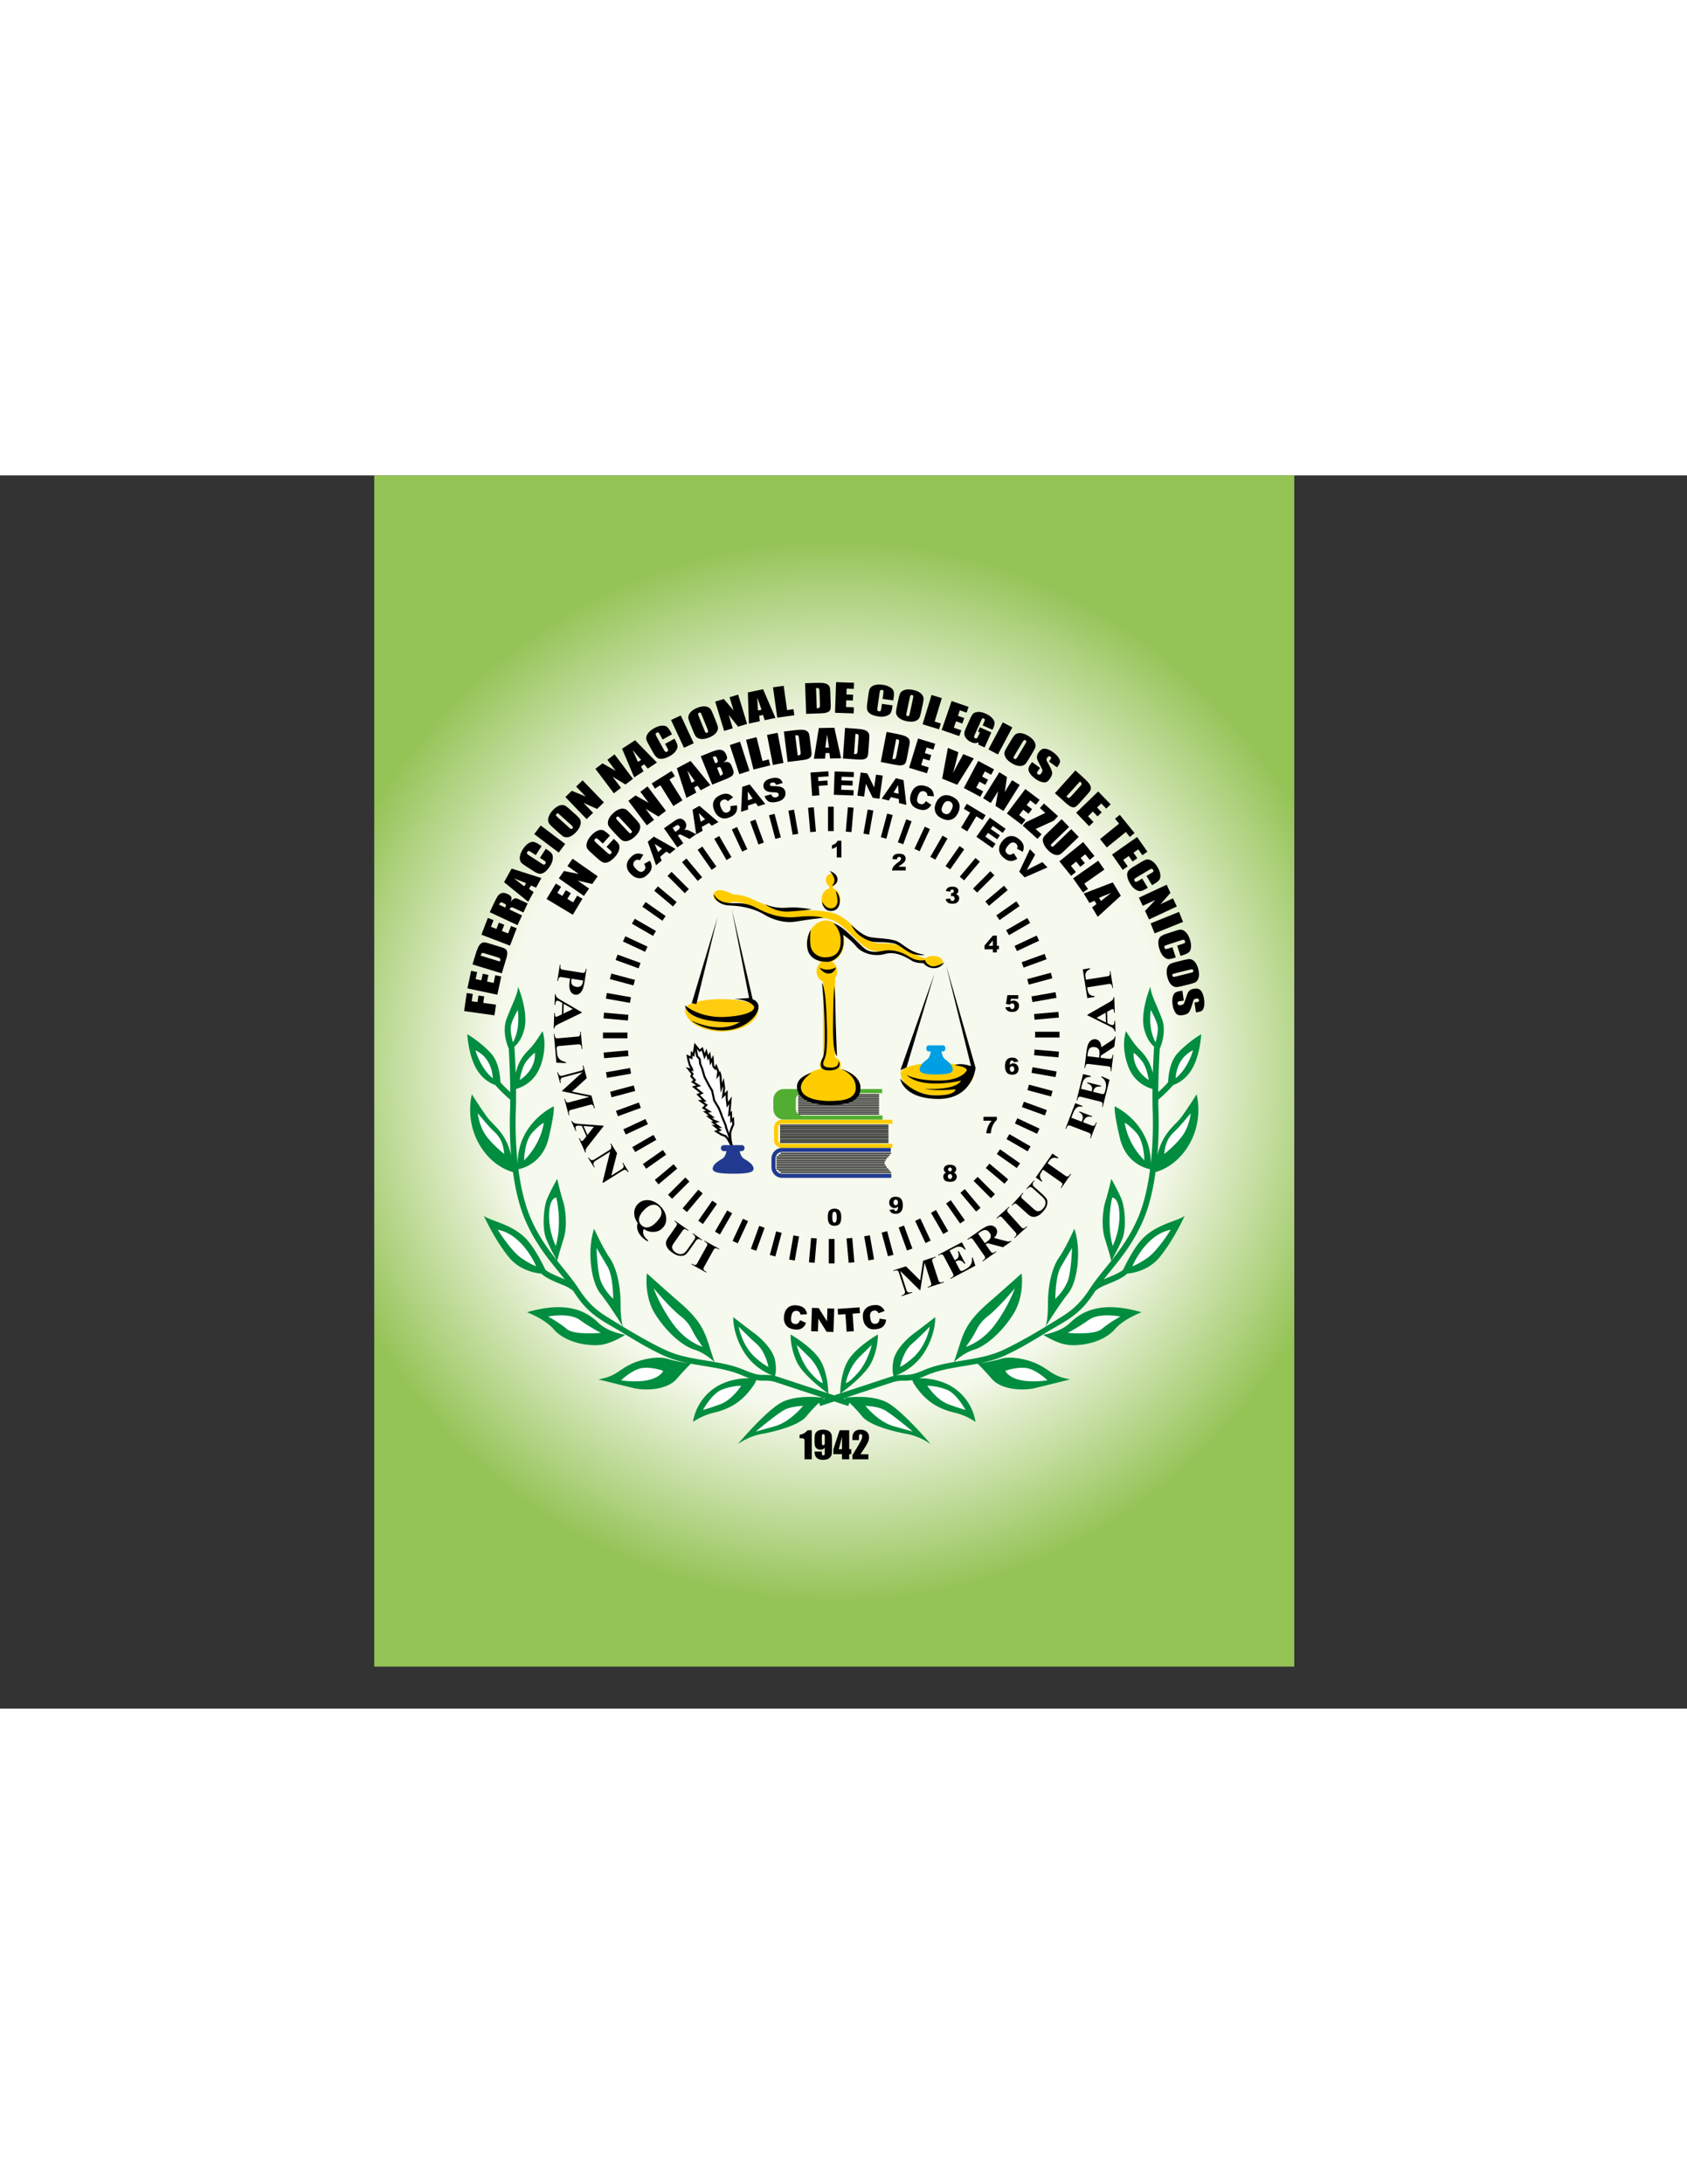 <svg height="2500" viewBox="-248.953 0 1122.207 819.93" width="1932" xmlns="http://www.w3.org/2000/svg" xmlns:xlink="http://www.w3.org/1999/xlink"><rect x="-248.953" y="0" width="1122.207" height="819.93" fill="#333333" stroke="none"/><defs><path id="a" d="m237.66 445.603s-1.186-6.269-.847-8.474c.339-2.201 2.033-5.592 2.033-5.592l-.17-3.558-1.185 1.185-.17-5.252-1.186 1.016.508-5.254.34-4.237-2.034 3.051-.509-4.406v-3.729l-2.372 2.373s.678-4.746.678-5.423-.51-3.899-.51-3.899l-1.355 3.899-.339-4.237-.169-3.898-.509-1.695-1.356 1.695.34-2.881-1.356-3.39-.678 1.526s-1.356-1.355-1.356-2.203-.34-4.576-.34-4.576l-1.355 2.543-.678-4.915-1.016 2.033-1.187-4.067-1.187 3.05-1.525-5.084-1.694 1.356-3.05-3.728-1.018 6.44-1.186-1.186-.17 3.22-2.541-1.187s.847 5.423 1.864 6.779c1.016 1.356 1.186 2.373 1.186 2.373l-2.542-.678 2.712 3.39-.848 1.523 2.373 2.543-1.356 1.187 3.898 2.541-3.05.848 5.084 4.066-2.373 1.018 4.067 4.066-2.373.17 3.73 2.713-1.865 1.863 3.728 2.373-2.373.338 4.238 3.22h-2.034l3.39 2.544 1.693.678-2.203.507 3.73 2.881-2.543-.34 3.22 2.543-2.373.848 3.22 2.033 3.051 1.188 1.695 2.203z"/><radialGradient id="b" cx="306" cy="396" gradientUnits="userSpaceOnUse" r="353.873"><stop offset=".633" stop-color="#f6f9ed"/><stop offset="1" stop-color="#94c356"/></radialGradient></defs><switch><g><path d="m0 0h612v792h-612z" fill="url(#b)"/><g clip-rule="evenodd" fill-rule="evenodd"><path d="m59.81 356.155 1.685-11.984 4.03.567-.688 4.89 3.852.54.61-4.338 3.827.538-.61 4.339 8.47 1.19-.998 7.094zm2.165-15.103 2.48-11.667 3.981.846-.99 4.66 3.804.81.926-4.355 3.78.804-.927 4.354 4.385.932 1.092-5.137 3.981.847-2.581 12.143zm8.793-21.759 12.835 3.923c.297-.97.333-1.613.108-1.926-.226-.314-.988-.67-2.29-1.067l-7.58-2.318c-.884-.27-1.462-.406-1.734-.408-.272-.001-.506.113-.705.344-.197.232-.409.716-.634 1.452zm-5.42 5.834 1.564-5.114c1.01-3.302 1.803-5.5 2.384-6.595s1.22-1.867 1.918-2.316c.7-.45 1.387-.653 2.063-.612.677.04 1.937.344 3.783.908l6.824 2.086c1.75.535 2.885 1.003 3.407 1.406.521.402.865.93 1.03 1.584.163.654.187 1.406.071 2.259-.115.853-.423 2.096-.923 3.73l-2.635 8.621zm5.935-19.767 4.274-11.136 3.8 1.46-1.707 4.446 3.631 1.395 1.595-4.156 3.607 1.385-1.594 4.156 4.184 1.605 1.882-4.902 3.8 1.459-4.45 11.59zm11.731-19.949 4.11 1.916c.337-.723.498-1.263.485-1.622-.013-.36-.427-.73-1.24-1.109l-1.017-.473c-.586-.273-1.035-.313-1.348-.118s-.644.664-.99 1.406zm-6.179 5.024 2.138-4.587c1.427-3.058 2.479-5.086 3.158-6.088.68-1 1.537-1.675 2.574-2.022 1.036-.347 2.34-.155 3.914.58 1.436.67 2.288 1.36 2.558 2.073.268.712.122 1.799-.44 3.26.834-1.172 1.552-1.886 2.154-2.143s1.092-.362 1.474-.315 1.318.418 2.809 1.113l4.874 2.273-2.807 6.02-6.143-2.864c-.99-.462-1.65-.643-1.984-.545-.333.099-.706.591-1.12 1.477l8.336 3.886-3.029 6.493zm24.163-19.35a269.144 269.144 0 0 1 -8.03-3.213c3.081 2.516 5.365 4.295 6.853 5.337zm-9.628-9.676 19.806 6.298-3.544 6.395-3.385-1.44-1.251 2.259 3.01 2.115-3.588 6.471-16.063-13.049zm19.965-14.953-3.901 6.008-2.968-1.927c-.863-.56-1.442-.848-1.739-.86-.296-.011-.585.199-.866.632-.318.489-.389.883-.214 1.184s.694.732 1.559 1.293l7.93 5.15c.83.54 1.414.825 1.754.858.337.032.656-.182.955-.642.288-.442.348-.814.183-1.115-.166-.302-.718-.758-1.657-1.367l-2.15-1.396 3.902-6.008.667.433c1.769 1.15 2.916 2.133 3.438 2.952.522.817.686 1.984.493 3.5-.192 1.516-.836 3.12-1.934 4.81-1.141 1.755-2.317 3.05-3.528 3.885-1.213.834-2.355 1.165-3.43.994-1.074-.17-2.448-.8-4.122-1.887l-4.991-3.242c-1.231-.8-2.117-1.456-2.66-1.97-.54-.513-.913-1.237-1.116-2.173-.202-.935-.143-2.01.182-3.224.322-1.214.907-2.472 1.752-3.774 1.147-1.766 2.347-3.06 3.599-3.88s2.373-1.166 3.363-1.036c.99.129 2.281.712 3.877 1.748zm11.377 4.302-16.273-12.263 4.31-5.72 16.274 12.262zm.858-24.984c-.704-.634-1.2-.988-1.489-1.062-.288-.074-.577.05-.866.37-.244.272-.352.55-.322.837.029.287.433.781 1.211 1.482l7.065 6.362c.879.79 1.463 1.231 1.755 1.321.29.091.59-.036.901-.381.32-.354.405-.687.257-.999-.148-.311-.668-.868-1.56-1.67zm9.767-.847c1.52 1.37 2.554 2.387 3.1 3.053.545.666.851 1.49.918 2.47.065.98-.151 2.028-.65 3.147-.498 1.117-1.266 2.253-2.303 3.403-.983 1.092-2 1.954-3.046 2.585-1.05.63-2.076.973-3.082 1.025-1.007.052-1.867-.152-2.582-.612-.714-.46-1.85-1.392-3.408-2.796l-2.59-2.332c-1.522-1.37-2.554-2.388-3.1-3.054s-.852-1.489-.918-2.47c-.066-.978.15-2.028.65-3.146.498-1.118 1.265-2.252 2.301-3.402.984-1.093 2-1.955 3.048-2.586s2.076-.972 3.081-1.025c1.007-.052 1.867.152 2.581.612s1.85 1.392 3.41 2.796zm5.268-22.173 14.155 14.658-4.504 4.349-9.11-4.08 6.434 6.664-4.303 4.155-14.154-14.657 4.302-4.155 9.25 3.82-6.373-6.599zm21.252-17.288 12.263 16.274-4.999 3.767-8.546-5.158 5.574 7.397-4.777 3.6-12.263-16.273 4.777-3.6 8.715 4.92-5.52-7.327zm17.64 3.69a268.96 268.96 0 0 1 -5.582-6.608c1.54 3.669 2.721 6.313 3.546 7.932zm-3.958-13.063 14.531 14.86-6.132 3.98-2.313-2.858-2.165 1.405 1.664 3.282-6.205 4.03-8.057-19.064zm24.559-3.967-6.266 3.473-1.715-3.094c-.498-.9-.876-1.425-1.133-1.575-.256-.15-.609-.1-1.06.15-.51.283-.758.597-.746.946.014.347.27.971.77 1.874l4.584 8.27c.48.864.862 1.392 1.146 1.58.283.187.665.148 1.146-.118.46-.256.688-.556.684-.9-.005-.344-.278-1.005-.822-1.984l-1.242-2.243 6.265-3.472.385.695c1.024 1.846 1.574 3.252 1.651 4.22.076.967-.326 2.075-1.207 3.323-.882 1.248-2.204 2.36-3.967 3.338-1.832 1.015-3.479 1.607-4.94 1.774-1.46.168-2.625-.077-3.494-.732-.867-.655-1.785-1.856-2.753-3.601l-2.885-5.206c-.712-1.284-1.186-2.28-1.423-2.988-.238-.708-.226-1.522.033-2.443.26-.921.819-1.84 1.674-2.761.856-.92 1.963-1.757 3.32-2.51 1.841-1.02 3.508-1.6 4.998-1.736 1.492-.137 2.643.085 3.456.664.814.58 1.681 1.7 2.603 3.364zm7.944 8.977-8.612-18.468 6.492-3.027 8.611 18.468zm11.898-21.683c-.354-.877-.645-1.414-.872-1.606-.228-.193-.54-.209-.941-.047-.339.137-.558.34-.657.61-.1.271.047.893.44 1.865l3.562 8.814c.442 1.096.774 1.749.996 1.957.222.209.547.226.978.052.442-.178.664-.44.668-.785s-.219-1.073-.668-2.185zm9.15 3.52c.766 1.898 1.249 3.266 1.448 4.105.198.838.111 1.712-.259 2.621-.37.91-1.024 1.758-1.963 2.544-.938.786-2.125 1.469-3.561 2.05-1.363.549-2.653.88-3.872.987s-2.291-.035-3.22-.43c-.927-.394-1.61-.954-2.05-1.68-.44-.728-1.053-2.064-1.84-4.008l-1.305-3.232c-.767-1.897-1.248-3.266-1.447-4.104s-.113-1.712.257-2.621 1.026-1.758 1.963-2.544c.939-.786 2.127-1.469 3.562-2.05 1.363-.55 2.653-.879 3.872-.987s2.292.035 3.219.43c.928.394 1.611.955 2.052 1.681.44.727 1.053 2.063 1.838 4.007zm14.985-17.197 5.957 19.487-5.985 1.83-6.267-7.77 2.708 8.858-5.72 1.747-5.957-19.484 5.72-1.75 6.507 7.606-2.683-8.775zm15.595 10.04c-.812-2.19-1.76-4.913-2.844-8.169.122 3.977.278 6.869.468 8.675zm.985-13.614 8.242 19.08-7.152 1.52-1.136-3.498-2.524.536.377 3.66-7.236 1.538-.69-20.685zm13.695-2.276 2.27 16.147 4.27-.601.567 4.03-11.364 1.597-2.836-20.176zm21.532 1.502.47 13.413c1.014-.036 1.634-.21 1.855-.526.224-.314.312-1.152.265-2.512l-.277-7.921c-.032-.924-.092-1.515-.18-1.772-.086-.258-.271-.442-.555-.555-.282-.112-.808-.154-1.578-.127zm-7.28-3.226 5.345-.187c3.449-.12 5.787-.084 7.011.108s2.163.546 2.815 1.06c.651.514 1.068 1.098 1.25 1.751s.305 1.944.373 3.872l.248 7.132c.065 1.829-.01 3.055-.219 3.679a2.804 2.804 0 0 1 -1.164 1.49c-.562.366-1.268.635-2.111.802-.844.169-2.12.283-3.828.342l-9.01.315zm20.625-.718 11.921.416-.142 4.069-4.762-.167-.135 3.887 4.45.156-.135 3.86-4.45-.154-.156 4.48 5.247.183-.143 4.068-12.406-.434zm38.033 12.148-7.094-.998.492-3.504c.145-1.02.158-1.665.045-1.94-.113-.273-.428-.446-.937-.518-.579-.081-.967.021-1.165.306-.197.286-.37.94-.513 1.96l-1.317 9.365c-.136.979-.15 1.63-.035 1.95.112.32.442.52.985.596.521.073.884-.03 1.09-.306.203-.278.38-.971.537-2.08l.357-2.539 7.094.998-.112.787c-.293 2.09-.7 3.545-1.22 4.363-.522.82-1.51 1.461-2.965 1.928-1.455.466-3.18.56-5.178.279-2.074-.292-3.744-.81-5.012-1.557-1.267-.745-2.05-1.64-2.35-2.686-.298-1.046-.308-2.558-.032-4.534l.83-5.894c.203-1.454.424-2.534.662-3.243.234-.708.736-1.35 1.496-1.93.762-.579 1.762-.978 3-1.198 1.236-.22 2.623-.223 4.16-.007 2.084.294 3.766.835 5.037 1.622 1.274.789 2.06 1.659 2.362 2.61.3.952.318 2.37.054 4.253zm13.084-1.196c.197-.926.256-1.534.174-1.82-.08-.288-.33-.477-.752-.565-.36-.077-.655-.03-.89.139-.231.168-.458.765-.675 1.79l-1.977 9.3c-.248 1.155-.335 1.882-.269 2.178.068.298.328.494.783.59.463.1.795.007.992-.276.196-.285.42-1.013.668-2.185zm5.615 8.034c-.426 2.002-.79 3.406-1.094 4.211s-.865 1.483-1.681 2.03c-.815.547-1.83.884-3.05 1.01-1.216.128-2.583.03-4.099-.292-1.437-.305-2.69-.754-3.76-1.346-1.072-.592-1.88-1.311-2.431-2.157-.547-.845-.799-1.692-.76-2.541.043-.849.281-2.298.717-4.35l.726-3.409c.424-2.001.791-3.406 1.094-4.211.305-.807.864-1.483 1.68-2.03.814-.547 1.832-.884 3.049-1.011 1.219-.127 2.584-.03 4.1.293 1.437.305 2.69.754 3.761 1.346 1.07.592 1.88 1.31 2.43 2.156.549.845.8 1.693.76 2.541s-.282 2.3-.717 4.35zm13.601-8.364-4.769 15.594 4.125 1.26-1.19 3.893-10.974-3.356 5.957-19.486zm6.52 1.922 11.28 3.884-1.327 3.848-4.504-1.551-1.267 3.679 4.209 1.448-1.258 3.654-4.21-1.45-1.458 4.24 4.965 1.708-1.325 3.848-11.74-4.04zm27.188 19.115-6.545-2.913.754-1.69c.472-1.067.709-1.761.707-2.084 0-.322-.23-.585-.686-.788-.394-.176-.715-.18-.959-.013-.244.166-.576.724-.998 1.674l-3.976 8.926c-.37.834-.545 1.416-.522 1.742.023.328.248.586.672.774.465.208.846.198 1.144-.027.301-.223.643-.77 1.03-1.635l.98-2.206-1.271-.566 1.26-2.823 7.622 3.395-4.443 9.977-4.111-1.83-.012-1.603c-.7.376-1.451.56-2.258.549-.804-.01-1.668-.22-2.586-.63a8.706 8.706 0 0 1 -2.808-1.96c-.782-.82-1.287-1.632-1.524-2.434-.236-.803-.273-1.552-.113-2.247s.527-1.683 1.096-2.962l2.46-5.53c.794-1.777 1.497-3.011 2.114-3.7.615-.69 1.685-1.097 3.209-1.223 1.522-.126 3.254.244 5.197 1.108 1.91.852 3.365 1.848 4.367 2.993 1.003 1.144 1.514 2.202 1.538 3.173.027.972-.301 2.22-.98 3.748zm-2.707 13.064 9.567-17.99 6.324 3.362-9.567 17.991zm24.48-3.587c.488-.813.74-1.367.758-1.665.017-.298-.158-.557-.53-.779-.312-.188-.605-.242-.882-.157-.276.083-.684.574-1.225 1.472l-4.894 8.149c-.61 1.013-.93 1.67-.963 1.974-.035.302.146.573.545.813.41.245.752.265 1.029.06s.726-.82 1.344-1.848zm2.693 9.424c-1.054 1.755-1.855 2.964-2.406 3.627-.549.662-1.299 1.12-2.248 1.372-.947.251-2.02.239-3.213-.037-1.191-.278-2.453-.814-3.781-1.612-1.258-.757-2.299-1.59-3.117-2.498-.82-.908-1.352-1.851-1.594-2.83-.244-.977-.207-1.861.107-2.65.317-.788 1.014-2.082 2.094-3.879l1.795-2.988c1.053-1.754 1.855-2.963 2.408-3.626.549-.662 1.299-1.119 2.246-1.371.952-.252 2.022-.24 3.215.036 1.192.277 2.451.814 3.78 1.611 1.26.757 2.298 1.59 3.119 2.498.818.909 1.351 1.852 1.593 2.83.244.978.207 1.862-.107 2.65-.316.79-1.014 2.082-2.096 3.88zm18.461 6.1-5.373-3.903.887-1.221c.412-.569.607-.982.584-1.236-.023-.256-.193-.5-.514-.731-.343-.252-.683-.338-1.013-.257-.332.08-.65.334-.96.76-.398.548-.597 1.035-.595 1.46-.006.418.295 1.15.904 2.196 1.739 3.002 2.68 5.109 2.819 6.32.14 1.21-.375 2.624-1.55 4.238-.853 1.174-1.665 1.905-2.44 2.191-.774.288-1.83.233-3.165-.16-1.334-.395-2.707-1.105-4.117-2.128-1.545-1.125-2.709-2.3-3.484-3.53-.78-1.229-1.094-2.302-.944-3.22.149-.918.672-1.994 1.57-3.23l.786-1.08 5.37 3.904-1.452 2.005c-.45.617-.662 1.068-.639 1.354.022.286.225.57.61.848.382.279.75.374 1.1.288.349-.088.685-.352 1.005-.792.703-.97.984-1.733.844-2.291-.15-.565-.69-1.719-1.615-3.46-.92-1.75-1.498-2.954-1.733-3.612-.234-.658-.3-1.38-.197-2.165s.47-1.616 1.107-2.491c.916-1.262 1.805-2.027 2.664-2.295.858-.267 1.891-.214 3.1.162 1.209.374 2.496 1.06 3.87 2.057 1.501 1.09 2.647 2.198 3.442 3.326.795 1.127 1.167 2.088 1.112 2.884-.055.795-.559 1.849-1.51 3.158zm15.231 9.408-8.98 9.974c.753.679 1.322.983 1.7.912s1.024-.613 1.934-1.624l5.305-5.89c.617-.688.986-1.154 1.103-1.4.115-.245.112-.508-.015-.784-.125-.277-.475-.673-1.047-1.188zm-2.998-7.378 3.974 3.578c2.567 2.31 4.223 3.96 4.97 4.948.747.99 1.177 1.895 1.288 2.718s.006 1.532-.318 2.128c-.323.596-1.13 1.61-2.42 3.044l-4.776 5.304c-1.224 1.36-2.127 2.19-2.712 2.493s-1.21.391-1.872.264-1.355-.424-2.078-.89c-.724-.465-1.72-1.269-2.99-2.413l-6.699-6.031zm15.156 13.995 8.285 8.58-2.928 2.828-3.31-3.427-2.797 2.702 3.092 3.203-2.778 2.683-3.095-3.202-3.223 3.114 3.648 3.778-2.927 2.826-8.625-8.93zm24.203 27.682-3.164 2.562-2.646-3.271-12.672 10.262-4.51-5.567 12.674-10.262-2.67-3.298 3.162-2.56zm1.688 2.604 6.84 9.772-3.335 2.334-2.732-3.902-3.186 2.231 2.553 3.646-3.164 2.217-2.553-3.647-3.673 2.571 3.013 4.301-3.334 2.335-7.12-10.17zm9.931 32.045-3.69-6.14 3.036-1.823c.88-.53 1.393-.925 1.533-1.187.14-.26.076-.613-.19-1.055-.298-.499-.62-.736-.968-.711-.346.025-.961.303-1.846.834l-8.105 4.87c-.85.51-1.362.91-1.537 1.2-.18.29-.127.67.154 1.14.273.453.582.671.924.653.344-.016.996-.313 1.955-.89l2.197-1.319 3.69 6.14-.682.41c-1.809 1.087-3.197 1.685-4.16 1.796-.965.11-2.086-.254-3.363-1.09-1.278-.838-2.436-2.12-3.475-3.848-1.078-1.796-1.727-3.42-1.945-4.875-.22-1.454-.016-2.627.609-3.517s1.793-1.85 3.504-2.878l5.102-3.065c1.257-.756 2.236-1.265 2.935-1.527s1.514-.278 2.443-.051c.93.228 1.87.753 2.819 1.576.951.824 1.824 1.9 2.625 3.23 1.084 1.806 1.72 3.45 1.908 4.935.188 1.486.008 2.645-.543 3.477s-1.64 1.74-3.27 2.719zm16.465 14.157-18.467 8.611-2.644-5.673 6.822-7.287-8.395 3.915-2.529-5.422 18.469-8.612 2.527 5.423-6.625 7.501 8.315-3.878zm-17.417 11.229 18.894-7.633 2.684 6.643-18.895 7.633zm19.89 21.619-2.215-6.813 3.365-1.094c.979-.317 1.567-.588 1.762-.811.197-.223.215-.58.057-1.07-.182-.554-.442-.86-.788-.912-.343-.053-1.005.079-1.986.398l-8.992 2.922c-.942.306-1.531.58-1.77.823s-.273.624-.103 1.147c.162.501.414.782.752.843s1.04-.082 2.105-.427l2.438-.792 2.213 6.813-.754.246c-2.01.652-3.494.924-4.46.814-.962-.11-1.972-.716-3.03-1.819-1.059-1.103-1.899-2.613-2.52-4.53-.648-1.993-.914-3.722-.799-5.188.114-1.466.576-2.563 1.383-3.29.81-.727 2.166-1.4 4.065-2.015l5.658-1.84c1.396-.453 2.465-.73 3.205-.826.74-.098 1.537.068 2.39.499.854.431 1.653 1.154 2.393 2.17.74 1.015 1.35 2.261 1.828 3.737.652 2.002.902 3.749.752 5.238-.15 1.49-.586 2.579-1.312 3.267-.721.687-1.989 1.325-3.795 1.912zm6.606 11.292c.92-.229 1.49-.443 1.712-.64.223-.2.283-.507.178-.926-.088-.354-.26-.6-.516-.735-.252-.137-.888-.078-1.904.176l-9.225 2.3c-1.146.285-1.838.524-2.078.714-.236.19-.3.512-.187.962.115.462.344.719.685.77s1.094-.068 2.256-.357zm-4.76 8.57c-1.987.495-3.407.783-4.264.862-.858.08-1.711-.126-2.56-.62-.85-.493-1.598-1.258-2.247-2.298-.646-1.037-1.158-2.309-1.533-3.811-.357-1.426-.502-2.75-.44-3.973.063-1.221.354-2.264.872-3.128.521-.863 1.172-1.462 1.953-1.797.779-.335 2.187-.755 4.222-1.263l3.381-.844c1.987-.494 3.409-.782 4.268-.861.857-.08 1.709.127 2.56.62.85.492 1.596 1.259 2.247 2.297.646 1.04 1.158 2.31 1.533 3.813.355 1.425.502 2.75.437 3.972-.062 1.221-.353 2.264-.873 3.128s-1.17 1.462-1.951 1.797c-.78.335-2.187.756-4.223 1.263zm8.384 17.686-.924-6.577 1.495-.21c.697-.098 1.128-.244 1.296-.438s.223-.486.168-.877c-.058-.424-.232-.727-.52-.908s-.69-.236-1.212-.162c-.672.094-1.158.29-1.463.586-.306.286-.625 1.011-.955 2.174-.95 3.338-1.81 5.477-2.586 6.42-.773.942-2.146 1.553-4.123 1.83-1.437.202-2.53.124-3.273-.235-.746-.356-1.44-1.152-2.082-2.387s-1.086-2.715-1.33-4.44c-.266-1.893-.227-3.546.117-4.96.344-1.412.896-2.384 1.662-2.914s1.904-.902 3.416-1.114l1.32-.185.924 6.576-2.453.346c-.756.106-1.229.266-1.416.482-.191.214-.254.557-.188 1.027.065.47.25.8.557.991.307.19.73.248 1.27.173 1.185-.167 1.93-.495 2.232-.984.303-.501.758-1.69 1.369-3.566.62-1.877 1.084-3.13 1.393-3.755.312-.625.785-1.174 1.42-1.646.636-.47 1.492-.782 2.56-.934 1.547-.217 2.713-.11 3.502.322.79.431 1.469 1.212 2.037 2.342.57 1.13.975 2.535 1.21 4.213.259 1.837.257 3.432 0 4.787s-.694 2.289-1.306 2.803c-.607.513-1.714.882-3.318 1.11zm-367.111-98.673 3.837-2.145c.652 1.023 1.051 2.027 1.198 3.013.146.987.05 1.944-.286 2.871-.337.928-.989 1.893-1.956 2.894-1.174 1.215-2.31 2.038-3.405 2.468-1.097.429-2.359.495-3.787.197-1.43-.298-2.835-1.116-4.22-2.454-1.848-1.783-2.793-3.646-2.835-5.588s.806-3.812 2.544-5.612c1.36-1.409 2.713-2.24 4.06-2.496 1.348-.257 2.8-.01 4.357.736l-2.263 3.695c-.442-.22-.798-.347-1.068-.382a2.772 2.772 0 0 0 -1.292.125 2.871 2.871 0 0 0 -1.119.734c-.756.785-1.022 1.689-.797 2.712.162.765.74 1.63 1.738 2.594 1.236 1.192 2.265 1.823 3.087 1.889.821.066 1.561-.24 2.219-.921.638-.662.935-1.34.891-2.035-.043-.697-.344-1.46-.903-2.295zm11.94-10.172-4.887-3.189 2.286 5.371zm2.941 1.921-4.167 3.496 1.048 2.463-3.752 3.149-5.507-15.655 4.025-3.378 14.443 8.157-3.849 3.23zm5.967-13.062 1.66-1.162c.18-.126.487-.428.921-.904.224-.236.344-.518.359-.848a1.444 1.444 0 0 0 -.271-.914c-.288-.413-.64-.637-1.056-.675-.414-.038-.981.195-1.7.697l-1.729 1.212zm1.344 10.315-8.91-12.723 6.551-4.587c1.215-.851 2.217-1.397 3.005-1.638a3.616 3.616 0 0 1 2.365.073c.79.29 1.468.84 2.036 1.652.495.707.772 1.422.83 2.146a4.312 4.312 0 0 1 -.37 2.118c-.195.439-.539.929-1.03 1.473.577-.171 1.027-.253 1.35-.248.218.004.583.08 1.096.229.514.15.881.285 1.104.405l4.482 2.34-4.443 3.111-4.817-2.41c-.617-.316-1.083-.476-1.397-.48a2.02 2.02 0 0 0 -1.17.38l-.346.243 3.609 5.154z"/><path d="m220.115 228.615-4.188-4.062 1.218 5.708zm2.52 2.447-4.756 2.637.558 2.616-4.284 2.375-2.419-16.417 4.596-2.548 12.621 10.764-4.394 2.435zm14.225-11.17 4.362-.55c.221 1.191.215 2.271-.019 3.241a5.798 5.798 0 0 1 -1.34 2.555c-.66.734-1.626 1.384-2.898 1.95-1.543.687-2.904 1.025-4.081 1.014-1.178-.014-2.373-.426-3.586-1.237-1.212-.811-2.21-2.096-2.993-3.856-1.045-2.346-1.223-4.427-.535-6.243s2.175-3.233 4.46-4.25c1.789-.797 3.355-1.062 4.7-.794 1.346.267 2.601 1.04 3.765 2.315l-3.484 2.577c-.327-.37-.61-.62-.846-.753a2.771 2.771 0 0 0 -1.244-.367 2.834 2.834 0 0 0 -1.312.26c-.996.444-1.582 1.182-1.756 2.216-.138.77.076 1.788.64 3.056.699 1.57 1.416 2.539 2.153 2.909.738.369 1.54.36 2.403-.024.84-.374 1.37-.891 1.59-1.553s.227-1.483.022-2.466zm14.933-4.962-3.336-4.787.107 5.835zm2.008 2.882-5.173 1.681.05 2.675-4.66 1.515.758-16.578 4.998-1.624 10.336 12.974-4.779 1.55zm5.869-4.564 4.396-1.226c.25.701.564 1.21.94 1.524.615.51 1.37.669 2.268.478.67-.143 1.152-.409 1.447-.8.297-.392.4-.794.312-1.207-.084-.394-.33-.71-.738-.948-.41-.238-1.271-.362-2.585-.37-2.155-.026-3.752-.327-4.791-.908-1.046-.578-1.695-1.46-1.948-2.647-.166-.78-.096-1.564.21-2.354.304-.789.868-1.479 1.693-2.068.823-.59 2.025-1.052 3.607-1.389 1.94-.412 3.497-.365 4.669.14 1.172.507 2.022 1.529 2.55 3.064l-4.357 1.2c-.264-.665-.617-1.113-1.06-1.347-.443-.233-.996-.279-1.658-.137-.546.114-.932.318-1.16.608s-.305.6-.234.932c.05.242.209.435.473.58.259.155.821.23 1.686.227 2.143.006 3.707.142 4.69.405.983.264 1.748.689 2.294 1.273a4.367 4.367 0 0 1 1.083 2.12 4.93 4.93 0 0 1 -.234 2.867c-.365.937-.985 1.72-1.86 2.35s-2.05 1.102-3.52 1.414c-2.581.55-4.475.432-5.68-.35-1.205-.783-2.036-1.927-2.493-3.431zm30.54-15.681 11.836-.828.234 3.333-7.033.491.188 2.705 6.016-.42.22 3.137-6.015.42.441 6.32-4.804.335zm16.028-.737 12.834.448-.117 3.318-8.021-.28-.086 2.47 7.435.26-.11 3.165-7.437-.26-.105 3.058 8.26.289-.123 3.51-13.072-.456zm17.317.697 4.437.623 4.573 9.302 1.193-8.491 4.488.631-2.16 15.38-4.49-.63-4.55-9.252-1.185 8.445-4.468-.628zm25.238 14.151-.293-5.828-3.004 5.006zm.174 3.509-5.277-1.316-1.375 2.295-4.756-1.186 9.427-13.656 5.1 1.271 1.89 16.48-4.874-1.217zm17.98 1.361 3.612 2.508c-.633 1.034-1.362 1.832-2.184 2.396a5.8 5.8 0 0 1 -2.705 1.002c-.983.104-2.135-.06-3.46-.49-1.607-.521-2.843-1.18-3.71-1.978s-1.479-1.903-1.838-3.318c-.357-1.414-.238-3.037.356-4.868.793-2.443 2.054-4.109 3.78-4.997 1.727-.89 3.78-.947 6.16-.175 1.86.605 3.202 1.457 4.022 2.556s1.237 2.512 1.248 4.24l-4.312-.417c.004-.494-.037-.868-.125-1.126-.143-.43-.37-.799-.678-1.106a2.862 2.862 0 0 0 -1.15-.683c-1.037-.338-1.967-.18-2.79.472-.616.48-1.14 1.38-1.568 2.7-.53 1.633-.646 2.834-.345 3.601.3.767.902 1.298 1.802 1.59.873.284 1.614.254 2.221-.09.606-.345 1.16-.95 1.664-1.817zm11.201 2.96c-.66 1.42-.87 2.563-.63 3.43.238.868.812 1.514 1.722 1.94.938.436 1.805.47 2.602.102.797-.369 1.56-1.34 2.295-2.913.619-1.324.8-2.417.55-3.277-.252-.86-.835-1.505-1.752-1.932-.878-.41-1.728-.43-2.552-.058-.82.372-1.565 1.276-2.235 2.708zm-4.34-2.036c1.07-2.296 2.545-3.786 4.422-4.469 1.88-.682 3.96-.49 6.245.576 2.343 1.092 3.855 2.563 4.539 4.411.68 1.848.494 3.905-.563 6.17-.767 1.644-1.674 2.863-2.717 3.658a6.533 6.533 0 0 1 -3.546 1.337c-1.32.096-2.76-.219-4.323-.948-1.588-.74-2.785-1.605-3.59-2.596-.804-.991-1.275-2.183-1.412-3.58-.135-1.395.18-2.915.946-4.56zm20.364.905 12.513 7.52-1.978 3.291-4.203-2.524-6.022 10.021-4.109-2.469 6.021-10.022-4.2-2.525zm15.297 9.184 10.52 7.367-1.903 2.718-6.576-4.603-1.42 2.025 6.097 4.268-1.818 2.595-6.096-4.268-1.754 2.505 6.77 4.74-2.014 2.88-10.714-7.503zm15.871 23.587 2.408 3.677c-.975.722-1.95 1.19-2.924 1.405-.972.214-1.933.186-2.883-.085s-1.957-.855-3.023-1.75c-1.295-1.086-2.193-2.16-2.7-3.224-.505-1.065-.657-2.32-.46-3.765s.916-2.906 2.152-4.38c1.653-1.968 3.446-3.04 5.38-3.218 1.933-.177 3.857.539 5.775 2.147 1.498 1.258 2.423 2.55 2.773 3.876.348 1.327.205 2.792-.432 4.397l-3.843-2c.189-.456.29-.82.306-1.092a2.745 2.745 0 0 0 -.215-1.278 2.824 2.824 0 0 0 -.81-1.066c-.834-.7-1.754-.902-2.76-.607-.752.214-1.576.853-2.465 1.917-1.105 1.315-1.664 2.385-1.672 3.21-.007.823.35 1.54 1.075 2.148.705.591 1.402.84 2.091.749.692-.093 1.434-.446 2.227-1.061zm10.81-2.628 3.485 3.61-5.61 10.28 10.438-5.283 3.383 3.503-15.178 6.642-3.615-3.741zm-321.514 33.11 6.143-10.224 3.49 2.096-2.454 4.083 3.334 2.003 2.292-3.814 3.312 1.99-2.292 3.815 3.842 2.308 2.705-4.5 3.489 2.096-6.395 10.642zm17.292-26.795 16.691 11.688-3.59 5.128-9.722-2.266 7.588 5.314-3.43 4.9-16.692-11.687 3.43-4.9 9.81 1.986-7.516-5.262zm24.917-15.392-4.793 5.324-2.63-2.369c-.764-.688-1.293-1.062-1.583-1.12-.292-.057-.61.105-.954.489-.391.432-.523.811-.397 1.135.125.325.571.832 1.337 1.522l7.027 6.327c.735.662 1.268 1.036 1.597 1.121s.678-.076 1.045-.484c.353-.392.471-.75.354-1.074-.116-.323-.59-.86-1.422-1.609l-1.905-1.716 4.794-5.323.59.532c1.569 1.413 2.547 2.563 2.935 3.453.387.89.367 2.068-.06 3.535s-1.315 2.95-2.664 4.447c-1.402 1.557-2.765 2.653-4.092 3.287-1.328.634-2.508.782-3.542.445-1.035-.337-2.293-1.173-3.777-2.51l-4.423-3.982c-1.09-.981-1.863-1.769-2.318-2.36-.455-.593-.71-1.367-.763-2.322-.054-.956.174-2.007.683-3.156.51-1.15 1.284-2.3 2.322-3.453 1.408-1.565 2.796-2.655 4.161-3.27 1.365-.614 2.527-.78 3.484-.497s2.142 1.06 3.556 2.333zm6.742-11.437c-.646-.693-1.11-1.089-1.39-1.187-.282-.099-.58 0-.896.293-.266.25-.398.518-.394.806s.364.816 1.078 1.583l6.484 6.952c.806.865 1.35 1.354 1.631 1.47.282.115.593.015.932-.302.348-.325.463-.649.343-.972s-.589-.923-1.407-1.801zm9.803.009c1.396 1.496 2.337 2.6 2.822 3.312.485.71.719 1.558.699 2.539-.02.982-.327 2.007-.92 3.078-.596 1.07-1.46 2.134-2.592 3.19-1.075 1.002-2.162 1.773-3.26 2.31-1.1.537-2.153.788-3.16.752s-1.846-.314-2.518-.835c-.671-.52-1.721-1.548-3.152-3.08l-2.377-2.55c-1.395-1.497-2.336-2.601-2.822-3.313-.486-.711-.719-1.558-.698-2.54.019-.982.326-2.008.92-3.077.594-1.071 1.458-2.134 2.59-3.19 1.076-1.003 2.162-1.773 3.261-2.31 1.1-.538 2.152-.788 3.16-.753 1.007.036 1.846.314 2.517.835.672.521 1.722 1.548 3.152 3.082zm8.395-21.248 12.263 16.273-4.999 3.766-8.546-5.158 5.575 7.398-4.777 3.599-12.263-16.272 4.776-3.6 8.716 4.92-5.522-7.327zm16.027-10.246 2.156 3.452-3.568 2.23 8.641 13.828-6.074 3.797-8.642-13.829-3.598 2.249-2.157-3.453zm15.433 6.693c-1.383-1.881-3.045-4.238-4.985-7.07 1.214 3.79 2.16 6.526 2.841 8.21zm-2.806-13.359 13.183 16.069-6.456 3.432-2.056-3.05-2.279 1.212 1.372 3.414-6.533 3.473-6.365-19.693zm17.578 4.542 2.143 5.303c.905-.394 1.444-.739 1.617-1.036.173-.296.106-.827-.203-1.591l-.715-1.768c-.327-.811-.64-1.258-.935-1.338s-.93.063-1.907.43zm-2.885-7.141 1.698 4.203c.274-.12.489-.21.644-.273.636-.257.994-.54 1.074-.849.078-.307-.108-1.022-.562-2.143-.238-.591-.478-.976-.717-1.156-.24-.18-.489-.253-.746-.222-.255.031-.72.178-1.39.44zm-7.945-.541 6.6-2.666c2.085-.843 3.713-1.36 4.883-1.553 1.172-.194 2.236-.056 3.193.411.956.468 1.764 1.517 2.423 3.149.446 1.103.523 1.967.232 2.59-.292.624-1.078 1.33-2.36 2.12 1.642-.365 2.856-.36 3.644.015.789.375 1.431 1.177 1.929 2.407l.708 1.753c.516 1.278.701 2.303.557 3.077-.145.774-.601 1.448-1.37 2.02-.768.575-2.484 1.399-5.147 2.475l-7.658 3.094zm25.625 11.945-6.297-19.38 6.814-2.213 6.296 19.38zm11.48-24.603 3.945 15.82 4.184-1.042.985 3.95-11.135 2.775-4.93-19.77zm10.882 18.483-3.888-20.002 7.032-1.367 3.888 20.001zm14.862-19.668 1.635 13.321c1.009-.123 1.61-.352 1.805-.685s.21-1.175.045-2.525l-.967-7.868c-.113-.918-.224-1.5-.332-1.749-.11-.25-.31-.417-.603-.505-.29-.086-.819-.083-1.583.011zm-7.534-2.579 5.308-.65c3.426-.422 5.758-.59 6.993-.504 1.238.084 2.202.354 2.897.81.694.455 1.16 1 1.4 1.635.236.635.472 1.91.706 3.825l.871 7.083c.223 1.816.256 3.044.102 3.684a2.796 2.796 0 0 1 -1.028 1.584c-.53.416-1.21.745-2.035.986-.826.24-2.085.465-3.783.673l-8.948 1.099zm30.021 10.67c-.378-2.304-.79-5.158-1.233-8.562-.638 3.927-1.037 6.795-1.195 8.605zm3.565-13.176 4.45 20.301-7.31.128-.447-3.65-2.58.044-.329 3.664-7.396.13 3.268-20.436zm14 4.066-.936 13.388c1.014.07 1.647-.038 1.903-.328.254-.29.431-1.114.523-2.47l.555-7.908c.064-.922.066-1.515.006-1.78-.059-.266-.223-.47-.494-.61-.27-.141-.79-.238-1.557-.292zm-6.903-3.97 5.334.374c3.446.241 5.764.522 6.961.84 1.2.32 2.096.77 2.69 1.35s.947 1.203 1.06 1.87c.112.67.102 1.966-.033 3.89l-.5 7.12c-.127 1.824-.326 3.036-.601 3.635a2.803 2.803 0 0 1 -1.313 1.36c-.6.306-1.328.5-2.184.578-.857.079-2.136.06-3.841-.06l-8.994-.63zm34.02 7.439-2.56 13.174c.998.193 1.64.163 1.927-.094.29-.256.563-1.053.823-2.389l1.511-7.78c.178-.908.252-1.496.227-1.767-.03-.27-.166-.492-.418-.665-.25-.173-.754-.332-1.51-.48zm-6.37-4.782 5.25 1.022c3.392.659 5.66 1.219 6.81 1.682 1.148.462 1.982 1.018 2.503 1.666.52.648.795 1.31.825 1.987s-.14 1.962-.508 3.856l-1.361 7.006c-.35 1.795-.696 2.973-1.041 3.534a2.796 2.796 0 0 1 -1.47 1.19c-.63.231-1.378.335-2.238.308-.86-.026-2.128-.202-3.806-.528l-8.85-1.72zm20.913 4.385 11.406 3.487-1.19 3.892-4.556-1.393-1.135 3.72 4.256 1.301-1.13 3.695-4.256-1.301-1.311 4.286 5.021 1.536-1.189 3.891-11.873-3.629zm37.084 13.23-10.996 17.534-10.043-4.058 3.789-20.446 6.996 2.827c-1.316 5.528-2.521 10.168-3.617 13.92 1.83-3.501 3.5-6.588 5.012-9.26l1.863-3.345zm2.943 1.69 10.532 5.6-1.91 3.594-4.207-2.238-1.827 3.435 3.93 2.09-1.815 3.411-3.93-2.09-2.105 3.958 4.637 2.465-1.91 3.594-10.961-5.829zm27.592 15.965-10.797 17.28-5.31-3.317 1.754-9.827-4.908 7.856-5.073-3.17 10.797-17.28 5.072 3.17-1.468 9.9 4.86-7.781zm3.733 2.715 9.525 7.18-2.45 3.25-3.806-2.868-2.34 3.107 3.555 2.679-2.326 3.086-3.553-2.68-2.697 3.58 4.191 3.161-2.449 3.25-9.912-7.472zm21.724 17.997-2.722 3.025-12.13 5.545 3.94 3.547-2.722 3.026-9.795-8.82 1.974-2.194 13.031-6.237-3.603-3.245 2.722-3.024zm13.801 13.819-9.8 9.465c-1.112 1.074-1.94 1.778-2.483 2.114-.545.338-1.285.494-2.225.473-.937-.023-1.906-.309-2.91-.858s-2.02-1.358-3.049-2.425c-1.14-1.179-2.002-2.361-2.582-3.545-.584-1.182-.86-2.223-.826-3.12s.268-1.635.705-2.214c.438-.58 1.483-1.67 3.139-3.267l8.678-8.38 4.974 5.153-10.994 10.619c-.64.617-1.004 1.058-1.094 1.323-.09.263 0 .535.27.815.31.32.607.43.892.333.286-.097.793-.499 1.524-1.204l10.804-10.434zm2.963 3.438 7.506 9.27-3.162 2.561-2.997-3.701-3.025 2.446 2.8 3.46-3.001 2.432-2.8-3.46-3.483 2.82 3.305 4.082-3.165 2.561-7.812-9.648zm14.097 18.31-13.357 9.352 2.473 3.533-3.334 2.335-6.58-9.402 16.69-11.688zm-2.261 20.885c1.806-1.48 4.072-3.263 6.799-5.348-3.721 1.41-6.405 2.498-8.05 3.267zm13.193-3.5-15.357 14.004-3.766-6.267 2.938-2.213-1.328-2.212-3.338 1.548-3.81-6.342 19.331-7.387zm-357.649 56.373-7.687-1.217a19.5 19.5 0 0 0 -.15.783c-.203 1.282-.042 2.319.481 3.112.525.794 1.452 1.295 2.78 1.506 1.321.21 2.342.016 3.065-.58.72-.597 1.191-1.582 1.409-2.958zm-8.704-1.378-4.928-.78c-.968-.154-1.587-.18-1.86-.078-.273.103-.514.322-.72.66-.207.338-.387.99-.54 1.954l-.455-.072 1.715-10.83.456.071c-.157.986-.185 1.666-.087 2.042s.26.653.483.834c.224.181.82.348 1.787.501l11.543 1.829c.967.152 1.588.178 1.86.076.274-.102.513-.319.719-.652s.387-.986.54-1.961l.456.071-1.471 9.289c-.485 3.059-1.287 5.182-2.406 6.368-1.12 1.187-2.36 1.673-3.723 1.457-1.153-.183-2.071-.768-2.757-1.757-.684-.989-1.056-2.262-1.114-3.818-.05-1.049.118-2.784.502-5.204zm-4.444 23.365 6.233-2.997-6.006-3.503zm-.993.478.264-7.537-1.72-1.002c-.578-.317-1.06-.483-1.445-.497-.51-.018-.893.214-1.152.691-.153.282-.285.982-.395 2.101l-.461-.015.25-7.161.46.015c.072.777.32 1.421.744 1.935.424.512 1.315 1.158 2.672 1.937l14.044 8.193-.011.302-14.982 7.258c-1.437.691-2.347 1.27-2.73 1.733-.289.35-.468.853-.535 1.508l-.46-.016.364-10.418.46.017-.014.43c-.03.836.048 1.426.234 1.772a.685.685 0 0 0 .605.37c.162.007.33-.019.501-.077.082-.018.424-.165 1.026-.442zm2.663 32.438-6.338-.263-1.664-19.028.46-.04.062.71c.054.621.19 1.113.41 1.475.148.263.38.455.694.576.222.097.786.106 1.69.027l11.805-1.033c.922-.08 1.493-.19 1.713-.325.22-.136.402-.387.544-.754.142-.368.186-.852.134-1.452l-.062-.71.46-.04 1 11.442-.458.04-.083-.938c-.054-.625-.192-1.12-.411-1.484a1.37 1.37 0 0 0 -.696-.597c-.222-.097-.786-.106-1.69-.028l-11.425 1c-.916.08-1.495.194-1.735.342s-.406.412-.498.79c-.056.27-.04.91.048 1.918l.156 1.782c.1 1.135.35 2.067.749 2.794.4.728.984 1.336 1.752 1.825.768.488 1.876.919 3.324 1.29zm4.015 18.959 12.974 2.621 2.257 8.426-.445.123-.18-.676c-.164-.611-.387-1.078-.667-1.394a1.394 1.394 0 0 0 -.777-.448c-.238-.056-.797.032-1.673.268l-11.446 3.064c-.894.24-1.438.448-1.631.618-.194.172-.328.457-.403.847s-.034.88.122 1.461l.18.672-.445.12-2.905-10.845.445-.119.18.674c.165.613.386 1.078.665 1.397.188.222.45.37.784.445.236.059.793-.031 1.669-.266l12.853-3.445-17.957-3.766-.1-.369 13.525-12.316-12.214 3.271c-.858.23-1.379.399-1.562.502-.394.248-.666.633-.816 1.153-.152.517-.1 1.254.157 2.209l-.446.12-1.911-7.134.445-.12.058.216c.115.463.293.877.534 1.242.24.363.5.617.78.764.279.144.635.218 1.07.222.101-.004.544-.111 1.327-.322l10.975-2.939c.894-.24 1.437-.445 1.629-.618.19-.172.324-.455.4-.85.076-.392.036-.884-.121-1.467l-.177-.663.446-.118 2.275 8.495zm10.32 28.818 4.288-5.423-6.934-.518zm-.683.868-3.068-6.891-1.985-.148c-.66-.032-1.165.033-1.516.187-.466.209-.71.584-.732 1.127-.015.32.174 1.006.565 2.063l-.421.185-2.914-6.545.42-.187c.404.666.91 1.138 1.517 1.412.605.275 1.69.465 3.25.57l16.214 1.207.123.277-10.284 13.09c-.988 1.252-1.552 2.17-1.693 2.754-.107.443-.047.973.179 1.59l-.421.187-4.24-9.521.421-.188.175.393c.34.766.67 1.262.988 1.49a.682.682 0 0 0 .707.067c.148-.065.286-.16.416-.288.066-.052.308-.335.728-.847zm20.372 11.257-3.816 14.914 6.548-4.091c.922-.577 1.448-1.125 1.575-1.643.169-.707-.073-1.564-.724-2.574l.39-.244 3.778 6.045-.391.242c-.567-.72-1-1.172-1.297-1.354-.298-.183-.643-.256-1.034-.216-.391.037-.95.283-1.676.736l-12.694 7.931-.286-.455 4.995-20.289-9.72 6.073c-.883.552-1.33 1.166-1.337 1.841-.008.678.183 1.326.571 1.948l.271.433-.39.244-4.07-6.511.39-.245c.64 1.006 1.252 1.598 1.84 1.784.588.183 1.289.021 2.104-.487l10.783-6.738.155-.629c.173-.646.23-1.156.176-1.535-.055-.377-.25-.85-.581-1.416l.39-.244zm27.9 35.748c-1.373-1.328-3.008-1.755-4.905-1.289-1.59.397-3.276 1.516-5.058 3.362-2.138 2.214-3.255 4.308-3.349 6.283-.063 1.379.482 2.625 1.634 3.736 1.16 1.12 2.416 1.627 3.771 1.522 1.953-.145 3.945-1.27 5.98-3.377 2.003-2.073 3.16-3.86 3.47-5.354.398-1.879-.117-3.508-1.543-4.883zm-10.15 14.586c-.463 1.18-.53 2.34-.2 3.477.33 1.139 1.05 2.244 2.162 3.32.305.293.654.578 1.048.858l-.566.585c-1.39-.865-2.538-1.734-3.445-2.61-1.419-1.37-2.406-2.884-2.964-4.538a7.902 7.902 0 0 1 -.063-4.982c-1.554-2.139-2.324-4.364-2.31-6.672.015-2.307.827-4.295 2.435-5.961 1.866-1.934 4.196-2.787 6.988-2.569 2.792.221 5.385 1.489 7.779 3.8 2.386 2.306 3.733 4.845 4.04 7.624.307 2.778-.47 5.131-2.33 7.057-1.62 1.68-3.636 2.553-6.046 2.621-2.41.069-4.587-.601-6.528-2.01zm20.726-5.453 9.116 6.383-.264.379-.456-.32c-.69-.483-1.203-.752-1.545-.813-.34-.058-.64-.021-.897.113-.256.137-.681.63-1.274 1.475l-5.045 7.203c-.922 1.317-1.413 2.272-1.473 2.865-.061.594.083 1.223.432 1.889.35.664.94 1.29 1.77 1.871.955.666 1.893 1.057 2.816 1.17s1.77-.03 2.545-.426c.775-.394 1.709-1.373 2.803-2.935l4.201-6c.465-.664.715-1.198.748-1.598s-.036-.744-.212-1.03c-.274-.443-.768-.911-1.482-1.411l.265-.38 6.104 4.274-.265.381-.364-.258c-.493-.344-.962-.547-1.408-.61s-.86.022-1.243.255c-.276.156-.626.535-1.05 1.14l-3.913 5.592c-1.212 1.729-2.222 2.879-3.033 3.457-.81.576-1.969.815-3.477.719-1.509-.098-3.178-.785-5.007-2.067-1.525-1.068-2.586-2.064-3.18-2.986-.81-1.26-1.197-2.414-1.159-3.465.039-1.052.487-2.19 1.343-3.412l5.046-7.207c.598-.853.913-1.424.946-1.71s-.048-.589-.238-.909c-.19-.318-.663-.736-1.414-1.252zm21.049 34.069-.223.404-9.819-5.443.224-.405.623.346c.545.303 1.03.465 1.453.484.3.026.588-.06.864-.254.206-.129.528-.591.968-1.384l5.745-10.366c.448-.808.679-1.343.689-1.601s-.097-.551-.322-.873c-.226-.323-.602-.631-1.128-.924l-.624-.344.224-.404 9.818 5.443-.223.403-.62-.344c-.543-.301-1.025-.461-1.446-.48a1.37 1.37 0 0 0 -.876.245c-.204.131-.527.594-.967 1.39l-5.745 10.362c-.449.809-.676 1.344-.682 1.606-.007.26.102.553.325.875.224.322.598.629 1.122.918zm142.113 5.654 1.94-13.094 8.297-2.695.142.437-.662.217c-.603.195-1.056.442-1.361.738-.211.202-.346.47-.406.8-.043.241.074.794.355 1.657l3.662 11.27c.287.88.522 1.412.703 1.596.182.185.471.304.866.357.396.055.878-.012 1.453-.2l.662-.214.142.44-10.677 3.468-.143-.44.664-.214c.602-.195 1.057-.441 1.36-.736.212-.202.347-.47.404-.805.045-.238-.072-.791-.354-1.654l-4.111-12.655-2.824 18.13-.361.116-13.008-12.859 3.908 12.025c.275.844.469 1.358.582 1.536.268.379.666.63 1.191.754s1.26.033 2.2-.274l.142.44-7.023 2.281-.143-.438.211-.068c.459-.14.863-.34 1.213-.6.352-.26.592-.53.723-.818.13-.285.185-.644.168-1.08-.012-.1-.141-.537-.393-1.309l-3.512-10.806c-.285-.881-.52-1.41-.7-1.594-.183-.182-.472-.3-.87-.356-.397-.054-.885.01-1.46.198l-.651.213-.14-.44 8.362-2.717zm19.561-19.871 3.435 6.465.381-.204c1.21-.64 1.918-1.421 2.125-2.343.211-.918.063-2.033-.441-3.342l.547-.291 4.416 8.309-.545.29c-.594-.845-1.225-1.46-1.893-1.845-.668-.387-1.295-.553-1.879-.496-.582.054-1.33.324-2.24.806l2.373 4.463c.463.873.791 1.383.985 1.53.191.146.441.218.752.212.31-.003.736-.15 1.279-.44l1.139-.603c1.777-.945 3.021-2.046 3.73-3.298.71-1.254.924-2.705.647-4.358l.521-.275 1.822 5.492-16.44 8.742-.216-.408.631-.332c.549-.295.947-.613 1.195-.957.186-.238.272-.525.26-.863.002-.242-.209-.764-.637-1.565l-5.562-10.465c-.385-.722-.643-1.154-.777-1.293a1.3 1.3 0 0 0 -.858-.363c-.47-.031-1.014.117-1.629.445l-.63.334-.215-.406 15.916-8.463 2.494 4.694-.545.289c-.881-1.004-1.7-1.625-2.453-1.865-.756-.24-1.643-.24-2.66.002-.598.136-1.612.585-3.047 1.35zm18.949-11.315 4.494 6.42.744-.521c1.207-.846 2.047-1.57 2.518-2.174s.71-1.266.719-1.985c.01-.718-.258-1.464-.797-2.236-.781-1.117-1.676-1.72-2.68-1.812-1.002-.09-2.203.353-3.603 1.332zm5.04 7.198 2.907 4.152c.557.795.965 1.254 1.227 1.377s.582.142.965.06c.383-.085.976-.41 1.785-.978l.266.38-9.037 6.325-.264-.377c.816-.572 1.326-1.023 1.53-1.353s.292-.637.269-.922-.315-.825-.871-1.62l-6.735-9.617c-.556-.793-.965-1.252-1.226-1.377-.262-.123-.584-.142-.965-.058-.381.086-.977.41-1.785.976l-.264-.377 8.207-5.748c2.137-1.496 3.787-2.467 4.949-2.914 1.162-.445 2.287-.556 3.379-.332 1.09.227 1.947.783 2.57 1.676.762 1.088.922 2.316.48 3.684-.284.87-.89 1.794-1.81 2.775l7.727 2.021c1.008.248 1.685.37 2.033.362.514-.028 1.014-.196 1.5-.504l.281.4-5.564 3.895-10.395-2.719zm27.271-11.981.308.344-8.344 7.51-.308-.34.53-.479c.464-.418.773-.822.93-1.216.122-.276.136-.575.044-.899-.059-.236-.389-.691-.996-1.367l-7.93-8.807c-.62-.687-1.049-1.078-1.291-1.173-.24-.092-.55-.086-.928.021-.38.108-.795.363-1.242.766l-.53.476-.308-.341 8.342-7.512.309.344-.526.474c-.463.414-.77.819-.928 1.21a1.39 1.39 0 0 0 -.05.907c.056.237.388.694.998 1.368l7.93 8.806c.617.688 1.05 1.076 1.294 1.168s.555.082.932-.023c.38-.106.789-.36 1.236-.762zm-9.996-14.049 7.447-8.27.342.307-.371.416c-.563.623-.893 1.102-.995 1.434-.101.33-.1.633.004.902.104.272.537.754 1.305 1.446l6.537 5.884c1.194 1.075 2.084 1.68 2.664 1.81.582.134 1.225.067 1.926-.196.703-.266 1.393-.776 2.074-1.532.78-.863 1.28-1.748 1.504-2.65s.188-1.76-.111-2.578c-.299-.817-1.158-1.864-2.574-3.139l-5.446-4.9c-.6-.543-1.097-.856-1.492-.94-.392-.082-.74-.053-1.047.086-.472.219-1 .65-1.582 1.299l-.344-.309 4.987-5.537.344.309-.3.33c-.402.447-.661.889-.777 1.324-.115.434-.082.856.102 1.264.121.293.455.685 1.006 1.181l5.07 4.565c1.569 1.412 2.59 2.556 3.063 3.431.472.873.568 2.053.289 3.538-.28 1.486-1.166 3.058-2.66 4.718-1.246 1.385-2.366 2.315-3.352 2.791-1.348.655-2.543.895-3.58.729-1.041-.166-2.113-.75-3.223-1.746l-6.539-5.889c-.773-.695-1.303-1.078-1.582-1.146-.281-.067-.592-.026-.93.125-.34.15-.812.568-1.416 1.252zm27.158-34.316 3.976 2.785-.318.451c-1.113-.363-1.986-.517-2.625-.459-.637.059-1.283.3-1.935.723-.362.238-.83.77-1.409 1.596l-.931 1.332 11.37 7.963c.76.53 1.268.814 1.526.85.258.032.559-.044.903-.231.343-.186.687-.53 1.035-1.026l.406-.578.377.264-6.438 9.197-.377-.265.407-.582c.355-.506.564-.97.627-1.387a1.371 1.371 0 0 0 -.153-.897c-.109-.216-.535-.586-1.279-1.107l-11.373-7.963-.894 1.28c-.828 1.183-1.221 2.187-1.176 3.015.06 1.158.562 2.219 1.508 3.176l-.356.506-3.976-2.784zm12.558-23.863 6.91 2.652.223-.576c.34-.89.51-1.66.504-2.309-.008-.648-.199-1.27-.576-1.863-.377-.592-.992-1.12-1.846-1.582l.2-.518 8.404 3.227-.198.517c-1.66-.423-2.902-.312-3.728.329-.826.642-1.443 1.49-1.85 2.548l-.22.577 5.138 1.972c.864.334 1.426.485 1.684.453.26-.029.533-.177.822-.443.287-.268.541-.68.754-1.238l.254-.664.43.166-4.022 10.48-.43-.166.256-.664c.223-.582.317-1.084.276-1.508a1.28 1.28 0 0 0 -.37-.82c-.157-.186-.66-.44-1.509-.766l-11.06-4.246c-.866-.332-1.426-.484-1.684-.459s-.531.172-.82.442c-.288.267-.541.683-.758 1.244l-.252.666-.434-.166 6.508-16.95 4.81 1.846-.232.608c-1.184-.295-2.158-.262-2.92.097-.764.362-1.463 1.04-2.101 2.033-.352.547-.834 1.623-1.45 3.227zm6.442-19.231 7.105 1.77.104-.416c.33-1.33.224-2.38-.319-3.15-.544-.77-1.47-1.407-2.78-1.909l.15-.6 9.128 2.278-.15.597c-1.025-.12-1.904-.064-2.637.174-.734.239-1.275.592-1.625 1.065-.35.47-.648 1.207-.898 2.205l4.902 1.223c.96.238 1.559.335 1.797.29s.46-.183.662-.416c.203-.234.38-.648.53-1.246l.31-1.25c.486-1.953.504-3.613.047-4.978s-1.393-2.496-2.807-3.395l.145-.572 5.302 2.32-4.505 18.065-.448-.111.172-.692c.15-.603.182-1.113.094-1.527a1.297 1.297 0 0 0 -.469-.77c-.18-.166-.709-.357-1.592-.576l-11.496-2.867c-.795-.2-1.289-.295-1.482-.29-.328.03-.61.161-.842.397-.34.328-.594.83-.762 1.508l-.171.692-.448-.112 4.36-17.492 5.158 1.285-.15.602c-1.335-.018-2.344.174-3.028.574-.681.4-1.275 1.06-1.777 1.979-.297.535-.645 1.59-1.037 3.168zm4.279-21.688 7.777.955.11-.9c.18-1.464.203-2.574.068-3.327-.133-.754-.465-1.375-.992-1.862-.531-.487-1.262-.788-2.195-.903-1.354-.166-2.4.093-3.139.777-.74.684-1.215 1.873-1.422 3.569zm8.719 1.07 5.033.618c.963.118 1.576.122 1.844.01.265-.111.496-.337.69-.677.19-.34.347-1 .468-1.98l.457.056-1.344 10.949-.457-.057c.121-.99.127-1.671.018-2.044-.11-.37-.277-.644-.506-.816-.227-.17-.822-.316-1.783-.435l-11.656-1.431c-.961-.118-1.577-.121-1.842-.009-.268.111-.498.336-.69.677-.193.339-.351.999-.47 1.98l-.457-.055 1.22-9.947c.319-2.588.701-4.464 1.147-5.627s1.115-2.074 2.013-2.734c.897-.66 1.887-.922 2.967-.789 1.319.162 2.336.864 3.059 2.108.453.795.738 1.862.85 3.202l6.671-4.39c.86-.581 1.403-1.005 1.63-1.267.323-.4.532-.885.63-1.454l.485.06-.829 6.741-8.976 5.906zm3.383-29.977-6.008 3.425 6.234 3.077zm.957-.546.263 7.537 1.786.881c.6.275 1.091.408 1.476.393.51-.017.875-.273 1.1-.77.135-.29.217-.997.25-2.123l.46-.015.249 7.16-.461.017c-.125-.77-.416-1.395-.875-1.877-.46-.483-1.393-1.065-2.801-1.747l-14.582-7.193-.012-.302 14.44-8.285c1.386-.791 2.254-1.43 2.603-1.92.264-.369.407-.883.428-1.54l.463-.017.363 10.416-.46.017-.016-.43c-.028-.836-.149-1.42-.358-1.752a.687.687 0 0 0 -.63-.328c-.16.007-.327.044-.493.113-.08.024-.412.194-.994.512zm-16.164-28.259 4.794-.76.086.547c-1.052.51-1.789 1.008-2.209 1.493-.418.485-.714 1.106-.888 1.864-.094.422-.063 1.131.095 2.126l.254 1.607 13.713-2.172c.914-.145 1.477-.295 1.686-.45.21-.155.373-.419.49-.791.115-.373.127-.86.033-1.458l-.111-.697.455-.072 1.756 11.088-.455.072-.112-.701c-.095-.612-.265-1.09-.51-1.435-.165-.25-.412-.43-.736-.539-.226-.08-.79-.05-1.687.093l-13.713 2.172.246 1.542c.227 1.425.64 2.42 1.248 2.985.85.793 1.945 1.206 3.291 1.238l.098.61-4.795.76zm-188.075 233.24 3.99 1.842c-.443 1.127-1.021 2.04-1.734 2.738a5.779 5.779 0 0 1 -2.49 1.457c-.95.273-2.113.315-3.49.12-1.674-.235-3.007-.67-4-1.306-.991-.632-1.786-1.617-2.385-2.949-.598-1.33-.763-2.947-.494-4.855.356-2.543 1.308-4.403 2.854-5.576 1.546-1.178 3.558-1.59 6.036-1.24 1.939.269 3.407.876 4.406 1.816s1.654 2.258 1.965 3.957l-4.32.34c-.082-.487-.188-.85-.319-1.088a2.726 2.726 0 0 0 -.86-.97 2.81 2.81 0 0 0 -1.251-.474c-1.079-.152-1.967.164-2.663.948-.524.582-.884 1.556-1.077 2.931-.239 1.701-.143 2.905.286 3.608.43.703 1.113 1.12 2.05 1.254.911.127 1.634-.032 2.17-.475.538-.445.98-1.139 1.326-2.078zm7.932-8.174 4.477.156 5.52 8.774.3-8.57 4.53.158-.54 15.523-4.532-.158-5.492-8.727-.296 8.524-4.51-.156zm17.107.684 14.565-1.018.265 3.83-4.89.342.816 11.664-4.783.332-.814-11.662-4.891.342zm27.877 6.482 4.346.672c-.117 1.207-.42 2.244-.912 3.111s-1.156 1.563-1.994 2.088c-.836.524-1.943.883-3.322 1.077-1.674.234-3.073.183-4.203-.153-1.127-.336-2.165-1.062-3.106-2.176-.941-1.115-1.547-2.627-1.815-4.533-.357-2.543.045-4.592 1.207-6.148 1.163-1.555 2.983-2.508 5.46-2.856 1.939-.271 3.517-.095 4.736.534 1.22.627 2.215 1.714 2.98 3.261l-4.058 1.518c-.213-.445-.414-.764-.606-.957a2.78 2.78 0 0 0 -1.096-.697 2.832 2.832 0 0 0 -1.332-.11c-1.08.15-1.845.7-2.298 1.647-.344.7-.42 1.738-.227 3.113.24 1.701.662 2.83 1.268 3.389.607.558 1.379.771 2.316.64.91-.129 1.563-.48 1.957-1.055.393-.576.625-1.365.7-2.365z"/></g><path d="m301.826 220.243h3.802v16.26h-3.802zm-8.018 16.617-3.787.332-1.42-16.199 3.787-.332zm-11.742 1.408-3.744.66-2.825-16.013 3.745-.66zm-11.586 2.418-3.673.984-4.205-15.708 3.672-.983zm-11.325 3.437-3.573 1.3-5.561-15.28 3.572-1.301zm-10.962 4.394-3.447 1.607-6.87-14.737 3.447-1.607zm-10.578 5.319-3.293 1.901-8.129-14.084 3.293-1.9zm-10.049 6.246-3.115 2.181-9.325-13.32 3.114-2.181zm-9.463 7.086-2.913 2.444-10.452-12.456 2.912-2.444zm-8.828 7.911-2.688 2.688-11.497-11.5 2.69-2.688zm-8.112 8.609-2.444 2.913-12.457-10.453 2.444-2.912zm-7.303 9.302-2.181 3.116-13.323-9.324 2.18-3.116zm-6.474 9.914-1.9 3.294-14.085-8.13 1.9-3.293zm-5.596 10.411-1.606 3.446-14.739-6.87 1.606-3.447zm-4.648 10.855-1.3 3.574-15.281-5.561 1.3-3.574zm-3.698 11.259-.985 3.673-15.706-4.212.985-3.673zm-2.687 11.531-.66 3.744-16.014-2.824.66-3.745zm-1.693 11.68-.331 3.788-16.2-1.416.331-3.788zm-16.915 11.822h16.261v3.803h-16.26zm16.635 11.833.332 3.79-16.2 1.417-.331-3.789zm1.396 11.726.66 3.743-16.013 2.824-.66-3.742zm2.437 11.579.984 3.675-15.706 4.208-.985-3.674zm3.437 11.344 1.3 3.572-15.278 5.565-1.301-3.572zm4.381 10.974 1.607 3.446-14.737 6.871-1.607-3.445zm5.32 10.552 1.9 3.295-14.085 8.126-1.9-3.295zm6.263 10.069 2.18 3.115-13.32 9.325-2.18-3.115zm7.085 9.446 2.444 2.912-12.455 10.455-2.444-2.912zm7.846 8.815 2.689 2.69-11.5 11.497-2.689-2.69zm8.625 8.113 2.912 2.445-10.456 12.451-2.912-2.445zm9.291 7.315 3.115 2.18-9.325 13.324-3.115-2.18zm9.929 6.479 3.293 1.9-8.13 14.085-3.293-1.9zm10.427 5.551 3.446 1.605-6.867 14.74-3.446-1.605zm10.869 4.715 3.573 1.299-5.555 15.284-3.574-1.298zm11.265 3.659 3.672.984-4.21 15.706-3.672-.984zm11.473 2.712 3.744.66-2.825 16.014-3.743-.66zm11.757 1.677 3.787.332-1.42 16.2-3.786-.332zm11.784.659h3.801v16.261h-3.801zm11.808-.352 3.787-.332 1.42 16.201-3.787.332zm11.748-1.414 3.742-.66 2.824 16.014-3.742.66zm11.591-2.433 3.674-.986 4.217 15.705-3.674.986zm11.324-3.425 3.571-1.299 5.557 15.281-3.573 1.3zm10.974-4.4 3.445-1.607 6.874 14.734-3.445 1.607zm10.554-5.338 3.295-1.902 8.131 14.083-3.295 1.903zm10.043-6.218 3.116-2.18 9.328 13.32-3.116 2.181zm9.503-7.118 2.912-2.446 10.458 12.454-2.912 2.446zm8.801-7.899 2.688-2.69 11.503 11.494-2.688 2.69zm8.085-8.58 2.446-2.914 12.455 10.452-2.445 2.914zm7.311-9.317 2.182-3.115 13.318 9.326-2.182 3.115zm6.471-9.898 1.9-3.293 14.083 8.127-1.9 3.293zm5.602-10.41 1.608-3.445 14.736 6.875-1.608 3.446zm4.662-10.876 1.3-3.572 15.282 5.556-1.298 3.573zm3.684-11.265.984-3.671 15.705 4.209-.985 3.672zm2.677-11.502.661-3.746 16.01 2.829-.661 3.746zm1.716-11.723.332-3.788 16.2 1.42-.333 3.787zm.663-15.593h16.262v3.802h-16.262zm-.353-8.019-.332-3.787 16.199-1.42.332 3.788zm-1.41-11.73-.66-3.744 16.013-2.823.66 3.744zm-2.448-11.6-.984-3.672 15.707-4.21.984 3.673zm-3.413-11.302-1.299-3.573 15.281-5.555 1.299 3.574zm-4.426-10.995-1.607-3.446 14.736-6.876 1.608 3.446zm-5.299-10.572-1.9-3.293 14.082-8.128 1.9 3.292zm-6.264-10.056-2.18-3.115 13.323-9.324 2.18 3.115zm-7.055-9.472-2.445-2.912 12.455-10.457 2.445 2.913zm-7.895-8.797-2.69-2.688 11.495-11.501 2.69 2.688zm-8.625-8.111-2.91-2.444 10.457-12.452 2.91 2.444zm-9.272-7.312-3.115-2.18 9.325-13.32 3.115 2.18zm-9.925-6.449-3.293-1.9 8.128-14.085 3.293 1.9zm-10.414-5.607-3.445-1.607 6.872-14.736 3.445 1.606zm-10.9-4.647-3.572-1.3 5.562-15.282 3.572 1.3zm-11.217-3.715-3.675-.983 4.206-15.709 3.673.984zm-11.503-2.698-3.746-.66 2.822-16.014 3.746.66zm-11.724-1.681-3.787-.33 1.416-16.2 3.788.331z"/><path clip-rule="evenodd" d="m310.738 242.9v11.152h-3.078v-7.297c-.498.377-.98.682-1.447.914-.465.233-1.05.456-1.753.669v-2.482c1.038-.336 1.84-.74 2.415-1.21a4.96 4.96 0 0 0 1.346-1.746zm42.819 19.798h-9.145a5.702 5.702 0 0 1 .953-2.547c.532-.796 1.528-1.734 2.989-2.817.894-.664 1.466-1.167 1.716-1.512.252-.344.377-.671.377-.98 0-.335-.123-.62-.37-.858-.247-.237-.56-.356-.934-.356-.387 0-.707.123-.956.37-.246.244-.412.679-.498 1.3l-3.046-.248c.119-.86.337-1.529.656-2.01.32-.483.771-.852 1.35-1.109.581-.257 1.386-.385 2.414-.385 1.07 0 1.904.121 2.5.366a3.039 3.039 0 0 1 1.406 1.126c.34.506.512 1.073.512 1.701 0 .668-.196 1.306-.586 1.915-.393.608-1.106 1.276-2.139 2.005-.611.424-1.023.721-1.23.89s-.45.392-.729.668h4.76v2.48zm29.543 14.108-2.88-.511c.24-.918.7-1.622 1.378-2.11.681-.49 1.642-.734 2.886-.734 1.43 0 2.463.266 3.1.8.637.533.955 1.204.955 2.01 0 .474-.129.902-.387 1.285-.257.385-.648.72-1.168 1.01.424.105.747.227.973.366.361.226.645.52.846.888.203.366.303.803.303 1.312 0 .638-.166 1.25-.502 1.836a3.337 3.337 0 0 1 -1.442 1.355c-.627.316-1.453.474-2.473.474-.998 0-1.785-.117-2.359-.352a3.537 3.537 0 0 1 -1.422-1.03c-.371-.452-.656-1.02-.855-1.705l3.047-.405c.12.616.306 1.043.556 1.282.252.238.57.356.961.356.408 0 .746-.15 1.018-.448.271-.3.408-.699.408-1.198 0-.509-.131-.903-.393-1.182-.26-.28-.613-.419-1.06-.419-.239 0-.567.06-.983.18l.157-2.178c.168.025.297.037.39.037.395 0 .723-.127.987-.38.263-.253.396-.553.396-.9 0-.333-.1-.599-.299-.796-.195-.199-.469-.299-.814-.299-.358 0-.647.108-.87.324s-.374.592-.454 1.132zm28.41 35.91v-3.461l-2.93 3.461zm0 2.36h-5.545v-2.505l5.545-6.595h2.65v6.74h1.38v2.36h-1.38v2.052h-2.65zm9.662 30.499h7.23v2.436h-4.896l-.262 1.642c.338-.16.674-.279 1.004-.359.332-.08.66-.12.982-.12 1.098 0 1.987.332 2.668.995.684.664 1.026 1.498 1.026 2.505 0 .708-.176 1.388-.53 2.042a3.57 3.57 0 0 1 -1.494 1.495c-.646.344-1.472.516-2.478.516-.723 0-1.342-.069-1.857-.206a3.775 3.775 0 0 1 -1.319-.614 3.698 3.698 0 0 1 -.877-.925c-.224-.344-.412-.774-.562-1.287l3.082-.339c.074.496.248.873.523 1.13.273.259.602.387.98.387.424 0 .774-.16 1.051-.481.278-.323.418-.803.418-1.44 0-.654-.14-1.133-.42-1.436-.279-.305-.65-.457-1.115-.457a1.81 1.81 0 0 0 -.851.217c-.203.104-.428.294-.674.568l-2.594-.373zm1.615 49.071c0 .596.152 1.06.451 1.397.3.336.666.506 1.1.506.4 0 .736-.152 1.006-.46.27-.303.404-.755.404-1.36 0-.62-.139-1.09-.42-1.415a1.316 1.316 0 0 0 -1.04-.488c-.425 0-.782.158-1.067.472-.287.315-.434.764-.434 1.348zm5.611-4.887-3.033.371c-.08-.42-.213-.716-.4-.89a.975.975 0 0 0 -.692-.258c-.492 0-.875.248-1.148.746-.2.358-.348 1.123-.441 2.298a3.87 3.87 0 0 1 1.12-.818 3.154 3.154 0 0 1 1.33-.267c.98 0 1.806.35 2.48 1.049.675.699 1.013 1.584 1.013 2.657 0 .724-.17 1.382-.512 1.982a3.366 3.366 0 0 1 -1.42 1.36c-.607.304-1.367.458-2.279.458-1.098 0-1.978-.187-2.642-.56-.663-.375-1.194-.97-1.59-1.791-.395-.819-.594-1.905-.594-3.256 0-1.978.416-3.428 1.25-4.348.832-.92 1.988-1.38 3.465-1.38.873 0 1.56.102 2.068.303.506.201.928.496 1.262.883.334.389.588.875.763 1.461zm-23.13 36.706h8.898v2.058a11.047 11.047 0 0 0 -1.938 2.266 13.147 13.147 0 0 0 -1.492 3.299c-.287.945-.484 2.058-.582 3.347h-3.033c.238-1.793.615-3.294 1.127-4.505.514-1.213 1.324-2.508 2.436-3.891h-5.416zm-23.709 39.697c0 .486.148.883.441 1.188.295.306.63.46 1.01.46.363 0 .691-.156.98-.468.29-.31.434-.707.434-1.186 0-.484-.147-.88-.438-1.19-.293-.31-.63-.464-1.013-.464-.38 0-.71.148-.99.45s-.424.702-.424 1.21zm.168-4.717c0 .38.12.686.359.916.236.233.555.348.951.348.35 0 .639-.113.865-.342.225-.23.338-.527.338-.89 0-.38-.119-.688-.353-.924-.237-.236-.537-.356-.903-.356-.373 0-.673.116-.906.348-.234.232-.351.531-.351.9zm-1.37 2.155c-.478-.256-.826-.54-1.046-.854a2.52 2.52 0 0 1 -.448-1.478c0-.918.432-1.668 1.295-2.252.674-.448 1.565-.672 2.672-.672 1.469 0 2.553.279 3.254.836.701.56 1.05 1.261 1.05 2.109 0 .492-.14.953-.421 1.383-.211.318-.541.627-.994.927.595.282 1.037.66 1.33 1.13.293.466.44.988.44 1.554 0 .549-.128 1.06-.38 1.537s-.56.844-.927 1.104-.824.449-1.37.572-1.126.184-1.745.184c-1.163 0-2.05-.14-2.663-.413-.615-.273-1.08-.677-1.4-1.21a3.418 3.418 0 0 1 -.477-1.788c0-.644.149-1.189.448-1.634.298-.447.76-.793 1.382-1.035zm-31.959 19.822c0-.594-.15-1.059-.45-1.397a1.403 1.403 0 0 0 -1.093-.503c-.404 0-.74.15-1.01.455-.265.304-.4.761-.4 1.37 0 .614.139 1.083.416 1.409a1.31 1.31 0 0 0 1.04.486c.427 0 .785-.156 1.07-.47.285-.317.427-.764.427-1.35zm-5.617 4.894 3.033-.378c.08.421.215.718.405.89s.422.26.695.26c.49 0 .873-.246 1.147-.74.2-.362.35-1.131.449-2.307-.364.375-.739.648-1.123.824-.385.174-.828.26-1.332.26-.985 0-1.813-.348-2.49-1.047-.676-.697-1.014-1.582-1.014-2.648 0-.729.172-1.39.517-1.99.342-.6.817-1.053 1.42-1.358.604-.308 1.364-.46 2.276-.46 1.097 0 1.978.187 2.64.564.664.375 1.194.974 1.59 1.795.397.818.596 1.902.596 3.248 0 1.978-.418 3.427-1.25 4.35-.834.917-1.988 1.378-3.465 1.378-.873 0-1.562-.101-2.066-.302s-.922-.497-1.258-.883c-.334-.39-.59-.875-.77-1.456zm-38.075 4.864c0 1.396.124 2.35.37 2.86.248.51.605.767 1.072.767.311 0 .579-.11.805-.326.227-.215.395-.56.502-1.028s.16-1.199.16-2.19c0-1.456-.123-2.435-.369-2.935-.248-.502-.617-.752-1.111-.752-.504 0-.868.256-1.092.766-.225.512-.337 1.457-.337 2.838zm-3.018-.004c0-2.082.375-3.541 1.126-4.373.75-.832 1.894-1.25 3.428-1.25.738 0 1.344.094 1.819.273.472.184.859.418 1.158.711.3.291.535.6.707.92.174.322.31.697.416 1.125.203.818.306 1.67.306 2.557 0 1.99-.338 3.445-1.01 4.367-.673.924-1.831 1.385-3.478 1.385-.921 0-1.666-.147-2.236-.442a3.635 3.635 0 0 1 -1.4-1.293c-.263-.404-.469-.957-.616-1.656a11.389 11.389 0 0 1 -.22-2.324zm-10.642 141.678v19.304h-4.806v-10.367c0-1.496-.037-2.397-.109-2.7s-.266-.53-.588-.685c-.32-.154-1.038-.232-2.147-.232h-.476v-2.24c2.325-.498 4.09-1.526 5.296-3.08zm6.688 8.167c0 .813.105 1.313.318 1.502.213.192.432.288.657.288.337 0 .585-.122.74-.364.157-.244.236-.717.236-1.426v-3.494c0-.85-.074-1.406-.222-1.67-.149-.261-.397-.392-.743-.392-.208 0-.426.101-.65.305-.225.2-.336.748-.336 1.638zm-4.81 6.01h4.81c0 .903.01 1.473.034 1.71.025.232.124.429.296.59s.408.24.704.24a.865.865 0 0 0 .615-.227.865.865 0 0 0 .27-.582c.022-.239.032-.72.032-1.44v-3.072a2.439 2.439 0 0 1 -1.075 1.154c-.478.254-1.071.385-1.78.385-.883 0-1.664-.24-2.34-.717-.678-.476-1.108-1.048-1.291-1.718-.183-.668-.275-1.57-.275-2.707v-1.54c0-1.351.054-2.357.162-3.017s.384-1.27.828-1.832c.446-.56 1.062-.996 1.848-1.305.788-.31 1.702-.465 2.743-.465 1.288 0 2.346.178 3.173.537.827.356 1.466.872 1.92 1.543.453.672.716 1.38.786 2.118.073.74.108 2.17.108 4.293v2.685c0 2.295-.032 3.832-.095 4.608s-.339 1.51-.83 2.2c-.487.692-1.15 1.212-1.984 1.557-.835.346-1.8.52-2.898.52-1.36 0-2.47-.22-3.334-.656-.861-.44-1.482-1.057-1.86-1.852-.378-.797-.567-1.799-.567-3.01zm18.219-1.561v-8.21l-2.141 8.21zm4.806-12.617v12.618h1.367v3.295h-1.367v3.392h-4.806v-3.392h-5.735v-3.295l4.168-12.618zm12.739 16.008v3.297h-10.59l.004-2.758c3.142-5.13 5.01-8.302 5.603-9.523.592-1.219.889-2.17.889-2.852 0-.523-.09-.916-.268-1.173-.181-.258-.455-.387-.82-.387-.367 0-.64.143-.822.428-.178.283-.268.851-.268 1.697v1.828h-4.318v-.703c0-1.078.054-1.932.166-2.555.11-.62.384-1.236.822-1.838a4.142 4.142 0 0 1 1.705-1.37c.701-.31 1.54-.464 2.518-.464 1.914 0 3.363.473 4.345 1.424.983.95 1.473 2.15 1.473 3.606 0 1.103-.275 2.271-.83 3.504-.553 1.232-2.184 3.845-4.889 7.84z" fill-rule="evenodd"/><path d="m444.992 571.393s11.166-1.6 17.533-7.645c6.368-6.049 18.526-15.935 47.864-7.328 0 0-11.758 4.356-17.713 11.246-7.883 9.123-23.145 11.406-31.111 10.447-7.967-.96-16.573-6.72-16.573-6.72zm-135.05 38.974c.017-1.437.324-14.101 5.591-22.404 5.594-8.815 19.49-16.78 19.49-16.78s.338 8.983-4.238 18.473c-4.176 8.666-18.1 18.883-20.492 20.598 11.588-3.799 26.68-8.754 32.596-10.725.93-.31 1.771-.554 2.566-.748-.293-.814-1.262-4.18-.094-10.31 1.356-7.117 8.983-14.574 14.067-18.303s13.726-10.508 13.726-10.508.678 10.678-7.117 23.217c-6.146 9.889-15.348 14.194-18.967 15.573 2.016-.34 3.893-.375 6.426-.375 2.395 0 5.356-.262 12.291-3.235 6.27-2.687 13.035-4.152 19.893-5.355.23-.7 1.527-4.612 4.119-12.653 2.88-8.925 6.369-15.964 18.494-26.49 12.127-10.527 22.334-19.775 22.334-19.775s2.238 15.008-5.729 27.453c-7.968 12.445-18.525 21.053-25.851 23.26-6.69 2.017-12.34 7.285-13.272 8.185 10.805-1.889 21.832-3.14 31.502-7.492 8.91-4.01 19.463-10.031 29.182-15.902.467-1.118 1.701-5.057 1.701-15.41 0-12.766 2.879-24.253 7.357-30.62s10.206-19.132 10.206-19.132c4.8 14.044 2.242 35.097-4.159 43.064-5.754 7.168-13.521 19.62-15.023 22.049a888.193 888.193 0 0 0 11.191-6.89c7.989-4.987 13.147-10.436 18.377-18.483l.748-1.131c3.885-5.762 8.584-11.215 13.422-17.305-.156-.656-1.449-5.953-4.142-14.299-2.88-8.925-1.278-20.7.32-25.5 1.6-4.798 3.84-14.683 3.84-14.683s5.088 8.957 7.006 14.045c1.922 5.088 3.2 18.781.32 25.82-2.53 6.182-6.268 12.834-7.14 14.361l1.398-1.779c5.627-7.22 11.283-15.383 15.941-26.027 4.186-9.567 6.768-21.202 8.28-32.828-2.075-.381-16.004-3.553-20.079-20.633-4.406-18.473-3.39-21.184-3.39-21.184s24.172 11.157 23.92 38.059c1.437-12.948 1.617-25.61 1.277-35.112-.102-2.841-.15-5.814-.16-8.818v-.318c-.004-1.79.006-3.586.027-5.371-3.678-1.002-12.309-4.442-16.25-15.218-5.084-13.895-1.356-23.218-1.356-23.218s4.407 7.289 7.795 11.017c2.614 2.873 7.54 6.652 10.051 16.842.262-8.057.647-14.762.82-17.58-2.146-1.75-4.787-5.037-6.464-11.125-3.221-11.694 4.074-28.83 4.074-28.83-.17 4.407 4.06 12.051 7.621 21.542 3.102 8.27-.488 17.57-1.467 19.825-.3 5.064-.922 16.864-1.002 28.834 2.309-2.052 4.602-4.277 6.551-6.58.176-4.527 1.201-13.773 6.424-19.369 7.117-7.627 15.592-12.541 15.592-12.541s-.678 15.422-7.118 24.742c-3.859 5.584-8.449 8.006-11.506 9.05-1.603 1.888-4.86 5.444-9.943 9.769.022 2.455.066 4.879.152 7.21.29 8.114.213 18.626-.72 29.731 3.363-14.889 11.816-19.902 15.576-24.916 4.576-6.102 10.508-15.592 10.508-15.592s4.576 15.932-4.407 32.37c-8.443 15.456-21.384 18.927-22.902 19.286-1.574 11.467-4.2 22.93-8.385 32.497-4.832 11.048-10.699 19.494-16.43 26.847-3.328 4.274-6.628 8.194-9.675 12.073 1.994-.903 4.043-1.733 6.119-2.641.797-.35 5.666-2.512 6.76-3.861.066.3 6.59-14.75 14.162-21.795 9.597-8.926 22.332-10.492 26.812-14.012 0 0-6.976 15.611-16.574 27.418-6.894 8.48-16.725 10.54-21.719 11.025-3.365 3.631-13.85 7.221-16.328 8.422-1.687.817-2.976 1.604-4.752 2.99l-.385.585c-8.107 12.476-14.406 16.808-26.418 23.67-9.535 5.45-20.437 12.935-34.06 19.066-5.152 2.318-10.584 3.76-16.121 4.871 2.9-.438 9.537-1.527 14.168-2.99 6.078-1.92 17.564-.032 25.531 4.127 7.967 4.16 8.926 7.39 20.414 9.597 0 0-15.326 3.81-23.293 5.729s-22.3 1.31-28.699-6.047c-5.863-6.744-9.014-9.7-9.502-10.146-11.475 2.191-23.336 3.162-34.049 7.752a69.18 69.18 0 0 1 -4.867 1.894c5.67 0 15.643.994 23.937 7.016 12.373 8.982 13.56 22.033 13.56 22.033s-5.763-4.236-13.728-6.102-15.931-5.254-22.71-13.219c-4.118-4.837-5.295-7.3-5.586-8.488a22.317 22.317 0 0 1 -4.412.412c-3.823 0-5.592-.01-9.393 1.256-5.557 1.854-19.219 6.34-30.465 10.027 4.01-.494 19.617-1.937 29.01 4.08 10.848 6.95 27.455 26.778 27.455 26.778s-6.947-5.084-15.252-6.611c-8.305-1.524-25.082-5.422-30.336-11.862-4.783-5.865-10.672-11.21-11.685-12.12l-16.188 5.304-1.196-3.652z" fill="#008d3f"/><path clip-rule="evenodd" d="m516.53 355.444s-2.034 12.203 3.22 21.524c0 0 2.033-6.949 1.355-10.847-.677-3.897-4.576-10.677-4.576-10.677zm-11.354 28.472s-1.526 10.338 9.998 18.133c0 0-1.018-8.303-4.576-12.71-3.559-4.405-5.422-5.423-5.422-5.423zm27.963 16.947s-.17-13.049 11.523-18.642c0 0-3.05 11.694-11.523 18.642zm9.998 23.217s-4.574 5.594-8.133 9.49c-3.56 3.899-8.475 6.272-9.492 17.627 0 0 8.474-6.611 12.71-13.05s4.915-14.067 4.915-14.067zm-43.893 6.441s1.356 13.22 13.049 24.913c0 0 0-12.711-5.592-18.643-5.594-5.932-7.457-6.27-7.457-6.27zm5.067 95.278s8.638-21.051 25.53-24.252c0 0-8.636 14.015-15.644 18.814s-9.886 5.438-9.886 5.438zm-13.407-45.623s-4.158 15.646.32 32.219c0 0 4.8-9.567 4.481-21.053-.32-11.487-4.8-11.166-4.8-11.166zm-29.658 89.94s7.037-3.52 14.045-8.61c7.008-5.086 21.053-2.239 21.053-2.239s-7.15 3.795-12.448 8.319c-4.956 4.234-22.65 2.53-22.65 2.53zm-8.19-22.638s-.068-14.96 3.74-21.359 7.329-12.445 7.329-12.445-.352 16.605-3.2 22.972-7.868 10.832-7.868 10.832zm-33.275 47.848s3.487 9.598 28.057 6.399c0 0-5.375-5.438-11.773-7.68-6.4-2.238-16.284 1.281-16.284 1.281zm-22.877-20.754c4.301-6.193 4.063-9.896 11.389-15.625 7.328-5.726 17.854-18.494 17.854-18.494s-4.098 11.807-13.055 23.934c-8.957 12.125-19.485 15.006-19.485 15.006s1.998-2.952 3.297-4.82zm-29.004 30.676s5.762 9.322 14.067 12.371c8.305 3.053 11.355 3.729 11.355 3.729s-5.761-10.676-12.37-13.387c-6.61-2.713-13.052-2.713-13.052-2.713zm-18.132-12.541s1.949-10.168 7.88-15.252c4.428-3.795 11.948-11.523 11.948-11.523s-2.07 12.527-11.016 20.505c-6.271 5.592-8.812 6.27-8.812 6.27zm-23.05 25.93s8.475 10.677 18.813 13.558 12.71 3.559 12.71 3.559-14.913-12.541-19.659-14.744c-4.744-2.203-11.863-2.373-11.863-2.373zm-13.05-15.252s1.865-9.998 8.815-16.948 8.472-8.304 8.472-8.304-2.54 11.015-9.15 18.472-8.137 6.78-8.137 6.78z" fill="#fff" fill-rule="evenodd"/><path d="m167.008 571.393s-11.166-1.6-17.534-7.645c-6.367-6.049-18.524-15.935-47.864-7.328 0 0 11.759 4.356 17.712 11.246 7.883 9.123 23.146 11.406 31.112 10.447 7.967-.96 16.574-6.72 16.574-6.72zm135.05 38.974c-.019-1.437-.324-14.101-5.592-22.404-5.594-8.815-19.49-16.78-19.49-16.78s-.34 8.983 4.237 18.473c4.177 8.666 18.102 18.883 20.494 20.598-11.588-3.799-26.681-8.754-32.597-10.725-.93-.31-1.77-.554-2.565-.748.291-.814 1.26-4.18.093-10.31-1.356-7.117-8.982-14.574-14.066-18.303-5.084-3.728-13.727-10.508-13.727-10.508s-.678 10.678 7.117 23.217c6.146 9.889 15.347 14.194 18.966 15.573-2.014-.34-3.891-.375-6.425-.375-2.395 0-5.355-.262-12.292-3.235-6.268-2.687-13.033-4.152-19.89-5.355-.232-.7-1.528-4.612-4.12-12.653-2.88-8.925-6.369-15.964-18.495-26.49-12.126-10.527-22.332-19.775-22.332-19.775s-2.24 15.008 5.727 27.453c7.968 12.445 18.526 21.053 25.852 23.26 6.69 2.017 12.34 7.285 13.271 8.185-10.804-1.889-21.832-3.14-31.501-7.492-8.91-4.01-19.465-10.031-29.182-15.902-.466-1.118-1.7-5.057-1.7-15.41 0-12.766-2.88-24.253-7.359-30.62s-10.206-19.132-10.206-19.132c-4.8 14.044-2.24 35.097 4.159 43.064 5.756 7.168 13.522 19.62 15.025 22.049a877.72 877.72 0 0 1 -11.192-6.89c-7.988-4.987-13.147-10.436-18.378-18.483l-.749-1.131c-3.883-5.762-8.581-11.215-13.42-17.305.156-.656 1.45-5.953 4.141-14.299 2.88-8.925 1.28-20.7-.32-25.5-1.599-4.798-3.838-14.683-3.838-14.683s-5.088 8.957-7.008 14.045c-1.919 5.088-3.199 18.781-.32 25.82 2.53 6.182 6.27 12.834 7.141 14.361l-1.398-1.779c-5.625-7.22-11.283-15.383-15.94-26.027-4.186-9.567-6.768-21.202-8.28-32.828 2.075-.381 16.003-3.553 20.077-20.633 4.407-18.473 3.39-21.184 3.39-21.184s-24.17 11.157-23.92 38.059c-1.437-12.948-1.614-25.61-1.276-35.112.101-2.841.15-5.814.16-8.818v-.318c.004-1.79-.006-3.586-.027-5.371 3.677-1.002 12.308-4.442 16.25-15.218 5.084-13.895 1.356-23.218 1.356-23.218s-4.407 7.289-7.796 11.017c-2.611 2.873-7.539 6.652-10.049 16.842a624.595 624.595 0 0 0 -.822-17.58c2.147-1.75 4.788-5.037 6.465-11.125 3.22-11.694-4.075-28.83-4.075-28.83.17 4.407-4.06 12.051-7.62 21.542-3.1 8.27.49 17.57 1.465 19.825.3 5.064.924 16.864 1.003 28.834-2.31-2.052-4.6-4.277-6.55-6.58-.176-4.527-1.202-13.773-6.425-19.369-7.118-7.627-15.591-12.541-15.591-12.541s.678 15.422 7.117 24.742c3.86 5.584 8.448 8.006 11.507 9.05 1.604 1.888 4.86 5.444 9.941 9.769a258.603 258.603 0 0 1 -.15 7.21c-.289 8.114-.213 18.626.72 29.731-3.365-14.889-11.817-19.902-15.577-24.916-4.576-6.102-10.508-15.592-10.508-15.592s-4.575 15.932 4.407 32.37c8.445 15.456 21.384 18.927 22.901 19.286 1.576 11.467 4.2 22.93 8.386 32.497 4.834 11.048 10.7 19.494 16.43 26.847 3.329 4.274 6.63 8.194 9.676 12.073-1.995-.903-4.044-1.733-6.12-2.641-.796-.35-5.665-2.512-6.76-3.861-.066.3-6.589-14.75-14.162-21.795-9.597-8.926-22.332-10.492-26.81-14.012 0 0 6.975 15.611 16.572 27.418 6.894 8.48 16.726 10.54 21.719 11.025 3.366 3.631 13.849 7.221 16.329 8.422 1.685.817 2.976 1.604 4.753 2.99l.384.585c8.109 12.476 14.406 16.808 26.418 23.67 9.535 5.45 20.437 12.935 34.06 19.066 5.154 2.318 10.585 3.76 16.12 4.871-2.9-.438-9.536-1.527-14.167-2.99-6.078-1.92-17.565-.032-25.531 4.127-7.968 4.16-8.927 7.39-20.414 9.597 0 0 15.326 3.81 23.292 5.729 7.968 1.92 22.302 1.31 28.7-6.047 5.863-6.744 9.015-9.7 9.5-10.146 11.479 2.191 23.338 3.162 34.05 7.752a68.804 68.804 0 0 0 4.869 1.894c-5.67 0-15.644.994-23.94 7.016-12.372 8.982-13.558 22.033-13.558 22.033s5.762-4.236 13.728-6.102 15.93-5.254 22.709-13.219c4.12-4.837 5.297-7.3 5.587-8.488 1.731.334 3.113.412 4.412.412 3.823 0 5.592-.01 9.391 1.256 5.56 1.854 19.22 6.34 30.466 10.027-4.01-.494-19.616-1.937-29.01 4.08-10.847 6.95-27.455 26.778-27.455 26.778s6.948-5.084 15.252-6.611c8.304-1.524 25.082-5.422 30.335-11.862 4.787-5.865 10.673-11.21 11.687-12.12l16.188 5.304 1.195-3.652z" fill="#008d3f"/><path clip-rule="evenodd" d="m95.47 355.444s2.033 12.203-3.221 21.524c0 0-2.033-6.949-1.356-10.847.678-3.897 4.576-10.677 4.576-10.677zm11.354 28.472s1.525 10.338-10 18.133c0 0 1.018-8.303 4.577-12.71 3.559-4.405 5.423-5.423 5.423-5.423zm-27.963 16.947s.17-13.049-11.525-18.642c0 0 3.05 11.694 11.525 18.642zm-10 23.217s4.577 5.594 8.136 9.49c3.558 3.899 8.473 6.272 9.49 17.627 0 0-8.474-6.611-12.71-13.05s-4.915-14.067-4.915-14.067zm43.894 6.441s-1.355 13.22-13.049 24.913c0 0 0-12.711 5.593-18.643 5.592-5.932 7.456-6.27 7.456-6.27zm-5.065 95.279s-8.639-21.051-25.532-24.252c0 0 8.639 14.015 15.645 18.814s9.886 5.438 9.886 5.438zm13.406-45.623s4.158 15.646-.32 32.219c0 0-4.8-9.567-4.48-21.053.32-11.487 4.8-11.166 4.8-11.166zm29.659 89.94s-7.039-3.52-14.046-8.61c-7.006-5.086-21.053-2.239-21.053-2.239s7.151 3.795 12.447 8.319c4.958 4.234 22.652 2.53 22.652 2.53zm8.189-22.638s.067-14.96-3.74-21.359c-3.808-6.398-7.328-12.445-7.328-12.445s.351 16.605 3.2 22.972 7.868 10.832 7.868 10.832zm33.277 47.848s-3.488 9.598-28.06 6.399c0 0 5.377-5.438 11.775-7.68 6.399-2.238 16.285 1.281 16.285 1.281zm22.874-20.754c-4.3-6.193-4.06-9.896-11.388-15.625-7.327-5.726-17.853-18.494-17.853-18.494s4.097 11.807 13.055 23.934c8.958 12.125 19.484 15.006 19.484 15.006s-1.999-2.952-3.298-4.82zm29.004 30.676s-5.762 9.322-14.066 12.371c-8.305 3.053-11.355 3.729-11.355 3.729s5.762-10.676 12.372-13.387c6.609-2.713 13.05-2.713 13.05-2.713zm18.134-12.541s-1.95-10.168-7.881-15.252c-4.427-3.795-11.947-11.523-11.947-11.523s2.07 12.527 11.015 20.505c6.27 5.592 8.813 6.27 8.813 6.27zm23.049 25.93s-8.475 10.677-18.812 13.558c-10.339 2.881-12.711 3.559-12.711 3.559s14.914-12.541 19.66-14.744 11.863-2.373 11.863-2.373zm13.049-15.252s-1.864-9.998-8.813-16.948c-6.949-6.949-8.473-8.304-8.473-8.304s2.542 11.015 9.15 18.472 8.136 6.78 8.136 6.78z" fill="#fff" fill-rule="evenodd"/><path d="m343.818 450.746h-73.544m72.64 1.154h-73.994m73.053 1.159h-74.41m73.337 1.156h-73.337m72.64 1.155h-72.64m71.967 1.155h-71.968m71.968 1.157h-71.968m72.641 1.154h-72.64m73.337 1.156h-73.337m74.41 1.156h-74.41m75.351 1.157h-73.994m74.898 1.155h-73.544m71.785-31.423h-72.12m72.12 1.045h-72.12m72.12 1.043h-72.12m72.12 1.043h-72.12m72.12 1.042h-72.12m72.12 1.046h-72.12m72.12 1.043h-72.12m72.12 1.043h-72.12m72.12 1.045h-72.12m72.12 1.043h-72.12m72.12 1.045h-72.12m72.12 1.043h-72.12m65.871-31.774h-53.82m53.82 1.166h-53.82m53.82 1.166h-53.82m53.82 1.166h-53.82m53.82 1.166h-53.82m53.82 1.166h-53.82m53.82 1.166h-53.82m53.82 1.166h-53.82m53.82 1.166h-53.82m53.82 1.166h-53.82m53.82 1.166h-53.82m53.82 1.166h-53.82" fill="none" stroke="#000" stroke-miterlimit="3.864" stroke-width=".678"/><path d="m344.639 447.143h-73.48a5.2 5.2 0 0 1 -5.2-5.2v-8.33a5.2 5.2 0 0 1 5.2-5.2h73.458v2.71h-73.457a2.489 2.489 0 0 0 -2.488 2.49v8.33a2.489 2.489 0 0 0 2.488 2.489h73.48z" fill="#fc0"/><path d="m343.965 467.065h-72.615a7.12 7.12 0 0 1 -7.121-7.122v-5.681a7.12 7.12 0 0 1 7.12-7.12h72.224v2.712h-72.223a4.41 4.41 0 0 0 -4.41 4.408v5.681a4.41 4.41 0 0 0 4.41 4.41h72.614z" fill="#213a8f"/><path d="m338.086 428.316h-65.486a7.12 7.12 0 0 1 -7.121-7.12v-6.079a7.12 7.12 0 0 1 7.12-7.119h65.262v2.711h-53.023a4.41 4.41 0 0 0 -4.41 4.408v6.078a4.408 4.408 0 0 0 4.41 4.408h53.248z" fill="#52ae32"/><use clip-rule="evenodd" fill="#fff" fill-rule="evenodd" xlink:href="#a"/><path d="m213.595 379.51 1.186 6.61 1.695 1.863.338 3.22 1.356 3.39 1.525 5.253 2.543 4.914 2.542 4.408 1.356 6.438 3.05 5.085s1.864 4.407 2.034 5.252c.17.848 2.712 6.102 2.712 6.95s1.694 4.914 1.694 4.914l2.204 7.967" fill="#fff" stroke="#000" stroke-miterlimit="3.864" stroke-width="1.356"/><use clip-rule="evenodd" fill="none" stroke="#000" stroke-miterlimit="10" stroke-width="1.356" xlink:href="#a"/><path d="m230.613 447.217c0-1.06.86-1.922 1.92-1.922h11.875c1.061 0 1.922.861 1.922 1.922 0 1.187-.86 2.047-1.922 2.047h-1.307c.313 1.548 1.077 4.006 2.863 5.078 2.706 1.623 5.977 3.584 6.336 6.312.361 2.729-3.45 3.631-13.394 3.631s-14.116-.902-13.756-3.63c.361-2.73 3.631-4.69 6.336-6.313 1.787-1.073 2.551-3.53 2.865-5.078h-1.817a1.92 1.92 0 0 1 -1.92-1.922z" fill="#213a8f"/><path d="m296.324 391.93c0-1.595.861-3.032 2.24-4.04v-51.304c-2.533-1.083-4.323-3.735-4.323-6.837 0-2.597 1.256-4.88 3.153-6.19-5.217-1.583-9.064-7.056-9.064-13.566 0-7.747 5.449-14.027 12.171-14.027s12.17 6.28 12.17 14.027c0 6.176-3.46 11.419-8.271 13.293 2.135 1.248 3.584 3.674 3.584 6.463 0 1.69-.533 3.248-1.426 4.49v52.759c2.297.91 3.872 2.777 3.872 4.931 0 .982-.327 1.903-.899 2.7 7.782 1.611 13.375 6.084 13.375 11.352 0 6.62-8.844 11.988-19.755 11.988s-19.757-5.367-19.757-11.989c0-5.355 5.786-9.892 13.771-11.43-.538-.779-.841-1.672-.841-2.62zm1.222-109.97c0-3.681 2.217-6.742 5.135-7.368v-1.595c-1.33-.59-2.281-2.134-2.281-3.944 0-2.32 1.56-4.2 3.487-4.2 1.925 0 3.486 1.88 3.486 4.2 0 1.775-.914 3.293-2.206 3.908v1.7c2.78.755 4.856 3.737 4.856 7.3 0 4.132-2.793 7.482-6.238 7.482-3.446 0-6.239-3.35-6.239-7.483z" fill="#fc0"/><path clip-rule="evenodd" d="m255.544 354.854c0 8.216-10.96 14.876-24.454 14.876-13.495 0-24.434-6.66-24.434-14.876z" fill="#ffcc10" fill-rule="evenodd"/><ellipse cx="231.09" cy="354.924" fill="#ffcc10" rx="24.434" ry="6.711"/><path clip-rule="evenodd" d="m303.585 290.535c-11.524-2.203-19.998-1.186-28.472-1.186-8.473 0-20.857-6.58-25.59-8.474-5.931-2.373-10.507-2.203-10.507-2.203s-11.819-6.469-13.22-.17c-1.355 6.102 9.153 6.44 12.711 5.085 0 0 6.27-.339 12.202 2.88 5.932 3.221 15.762 7.627 24.236 7.966 8.472.34 19.489-1.864 29.148 1.017 9.66 2.881 18.981 19.32 28.131 20.677 9.153 1.356 10.848-.34 15.932 1.016 5.084 1.357 8.475 5.424 17.455 7.288 0 0 1.697 2.294 7.29 2.203 5.167-.085 5.21-2.203 5.21-3.39s-1.484-3.607-5.72-3.728c-2.965-.085-3.305.127-5.762 1.526 0 0-5.424-1.187-8.643-3.899-3.22-2.711-12.203-6.27-17.625-6.1-5.424.169-8.644.508-13.898-3.56s-12.201-14.745-22.878-16.948zm95.456 106.74c0 8.215-10.96 14.875-24.455 14.875s-24.434-6.66-24.434-14.875z" fill="#fc0" fill-rule="evenodd"/><ellipse cx="374.586" cy="397.344" fill="#fc0" rx="24.434" ry="6.708"/><path clip-rule="evenodd" d="m237.83 288.332 13.897 59.995s4.022 1.015 3.897 5.253c-.17 5.762-9.32 15.084-22.878 15.423-13.558.338-22.032-6.61-22.032-6.61s18.811 9.66 32.54 1.017c0 0-33.727 2.372-36.608-11.016 0 0 10.169 8.813 27.455 7.626 17.793-1.221 18.642-5.423 18.642-6.44s-3.22-4.914-13.218-5.423l9.829-.678zm-9.491 5.423-17.117 57.114 3.05.678zm70.501.34s-5.932-1.865-17.795-.51c-11.862 1.356-21.353-3.22-25.251-5.253s-7.627-4.067-15.423-3.898c-7.795.17-11.693-1.355-14.744-6.101 0 0 .848 7.288 11.016 7.626 10.168.34 17.965 3.05 22.88 6.102 4.914 3.05 13.218 5.931 21.014 4.576 7.796-1.357 18.303-2.543 18.303-2.543zm-7.796-5.593c-4.237-.678-10.168-1.526-14.575-1.187-4.406.34-9.829.678-16.608-2.203 0 0 6.949 5.423 15.761 4.915 8.813-.509 15.422-1.525 15.422-1.525zm-.677 13.558s-4.069 6.61-1.865 13.897 10.677 7.457 13.22 7.457c2.541 0 12.37-3.728 10.167-17.965 0 0 5.423 3.56 8.812 7.797 3.39 4.236 11.523 7.117 19.15 4.914s15.592 3.22 18.135 4.745c2.541 1.526 7.287 1.357 7.287 1.357s2.373 3.388 7.118 3.388c4.746 0 6.779-3.897 6.779-3.897s-4.914 3.22-8.305 2.542c-3.389-.678-4.576-4.067-4.576-4.067s-4.744 1.356-10.338-2.204c-5.592-3.559-11.016-4.575-15.082-4.236-4.066.34-9.66 2.542-14.406-1.017-4.744-3.56-14.237-15.423-21.013-16.948 0 0 5.59 4.406 4.743 13.728-.845 9.321-8.98 8.982-11.523 8.812-2.542-.17-7.795-2.372-8.473-7.965s.17-10.338.17-10.338zm26.945-3.22s6.948 7.118 12.541 8.135c5.592 1.017 13.897.847 18.133 2.881 4.239 2.034 8.813 7.627 18.135 8.813 0 0-1.018.847-6.441-.17-5.422-1.017-9.32-6.101-13.897-7.288-4.576-1.186-9.828-.677-13.389-1.016-3.558-.339-9.15-3.39-11.693-6.27-2.54-2.883-3.389-5.086-3.389-5.086zm-21.184 28.302s4.577 3.22 11.015 0c0 0-1.016 4.068-4.913 4.068-3.898 0-6.102-4.068-6.102-4.068zm6.61-64.23s5.252 1.524 5.422 5.422-3.897 4.745-3.897 4.745 3.05-2.542 1.356-6.1c-1.695-3.56-2.881-4.068-2.881-4.068zm4.237 13.387s2.54 2.203 2.71 6.27c.168 4.068-2.033 7.627-6.947 6.949-3.022-.416-4.914-4.067-4.745-6.101 0 0 1.864 4.068 5.253 4.407 3.39.339 4.914-2.373 4.914-4.915s-1.185-6.61-1.185-6.61zm-9.151 61.182s1.694 14.574 1.863 32.877c.17 18.304-1.525 16.1-2.203 18.643-.678 2.542-1.524 6.609 5.084 6.609 6.61 0 8.133-3.22 6.27-6.44 0 0 1.015 4.746-5.423 4.576-6.439-.17-4.745-3.389-3.897-5.592.848-2.205 1.526-4.237 1.695-12.881.17-8.643-.509-24.743-1.526-31.014-1.017-6.27-1.863-6.778-1.863-6.778zm8.303 2.203s-.677 3.05-.846 17.456c-.17 14.405-.509 24.742 2.541 29.149 0 0-1.017-23.387-1.017-30.675 0-7.287-.678-15.93-.678-15.93zm4.066 54.91s12.711 3.049 13.22 12.031c.509 8.98-7.458 12.033-20.336 12.033-12.88 0-21.184-4.068-21.863-11.525-.676-7.457 9.662-9.828 9.662-9.828s-8.814 5.592-6.78 11.523c2.033 5.932 13 7.299 19.828 7.117 6.44-.17 17.863-.427 16.27-10.677-1.188-7.625-10-10.675-10-10.675zm70.164-68.977 19.659 68.299s-2.036 21.012-25.252 20.674c-23.22-.338-24.913-13.559-24.913-13.559s8.813 11.016 23.05 11.186c14.234.17 13.726-4.067 13.726-4.067s-11.525 1.524-20.506-.34c0 0 20.336 1.526 24.234-5.421 0 0-25.93 6.44-36.437-3.899 0 0 6.102 3.899 21.523 3.899s18.643-6.611 18.643-6.611 1.185-2.54-7.797-3.558c0 0 2.713-2.033 10.678.508zm-7.627 5.423-22.71 64.4 4.068-1.864z" fill-rule="evenodd"/><path d="m367.228 380.901c0-1.082.698-1.96 1.555-1.96h9.62c.859 0 1.556.878 1.556 1.96 0 1.21-.697 2.088-1.557 2.088h-1.06c.256 1.578.875 4.085 2.32 5.178 2.194 1.657 4.842 3.657 5.133 6.44.293 2.782-2.795 3.704-10.85 3.704s-11.433-.922-11.14-3.704c.29-2.783 2.941-4.783 5.132-6.44 1.446-1.093 2.065-3.6 2.32-5.178h-1.474c-.857 0-1.555-.878-1.555-1.96z" fill="#009fe3"/></g></switch></svg>